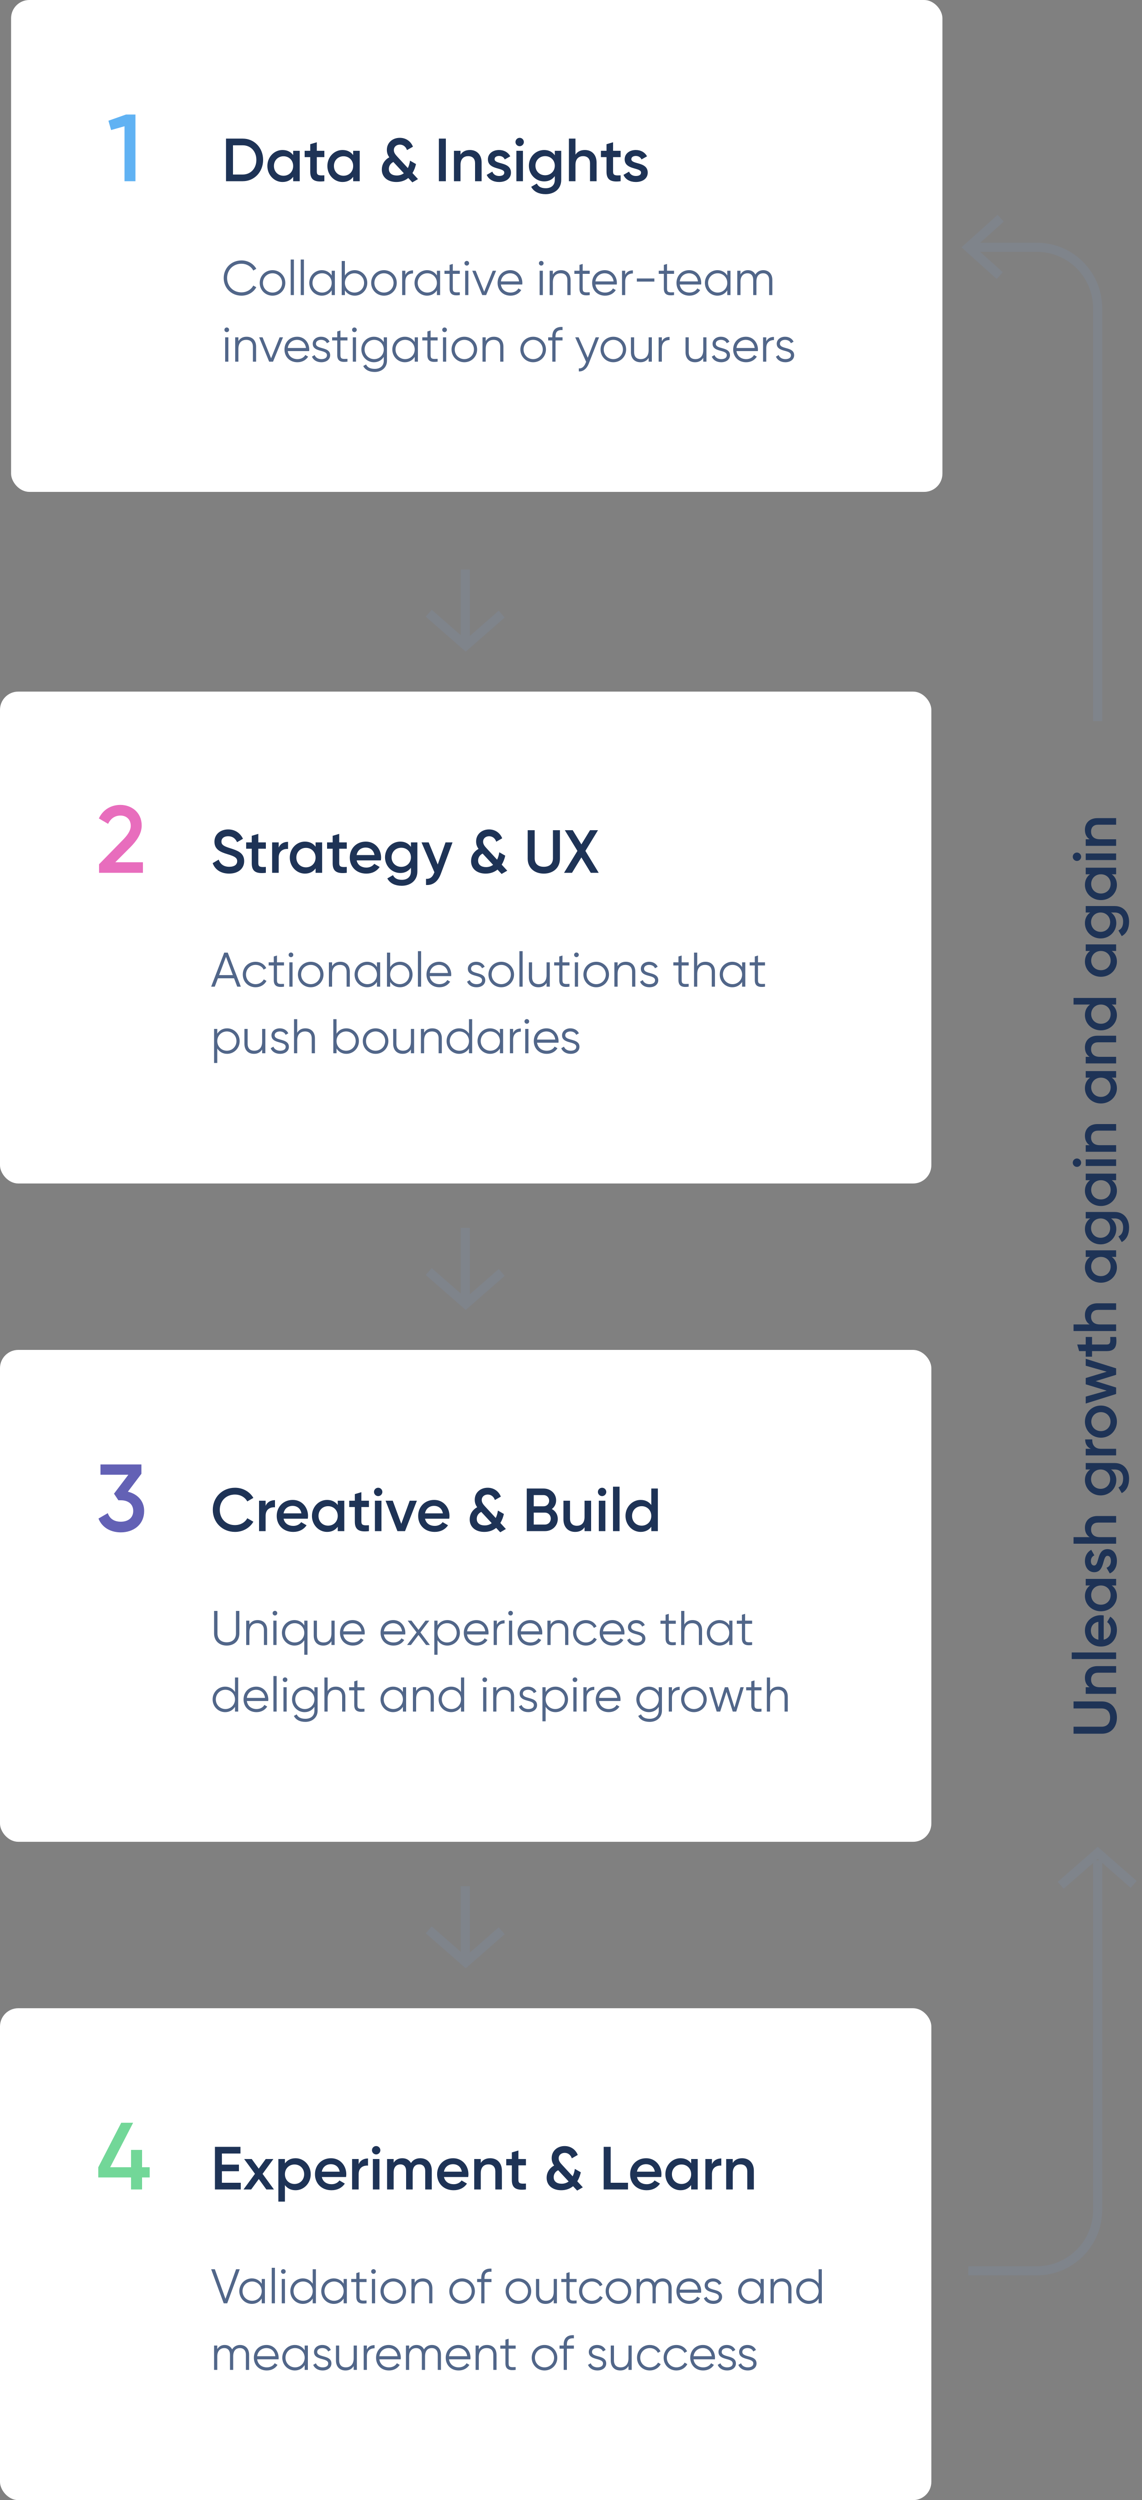 <svg width="309" height="676" viewBox="0 0 309 676" fill="none" xmlns="http://www.w3.org/2000/svg">
<rect x="0" y="0" width="309" height="676" fill="#808080" stroke="none"/>
<rect x="3" width="252" height="133" rx="4.938" fill="white"/>
<path d="M65.679 37.478H61.152V49H65.679C68.856 49 71.193 46.449 71.193 43.239C71.193 40.013 68.856 37.478 65.679 37.478ZM65.679 47.189H63.045V39.288H65.679C67.868 39.288 69.366 40.951 69.366 43.239C69.366 45.51 67.868 47.189 65.679 47.189ZM79.322 40.77V41.939C78.696 41.083 77.725 40.556 76.441 40.556C74.203 40.556 72.343 42.432 72.343 44.885C72.343 47.321 74.203 49.214 76.441 49.214C77.725 49.214 78.696 48.687 79.322 47.815V49H81.099V40.77H79.322ZM76.721 47.519C75.24 47.519 74.12 46.416 74.12 44.885C74.12 43.354 75.24 42.251 76.721 42.251C78.202 42.251 79.322 43.354 79.322 44.885C79.322 46.416 78.202 47.519 76.721 47.519ZM87.764 42.482V40.77H85.723V38.465L83.945 38.992V40.77H82.431V42.482H83.945V46.432C83.945 48.572 85.031 49.329 87.764 49V47.403C86.414 47.469 85.723 47.486 85.723 46.432V42.482H87.764ZM95.557 40.77V41.939C94.931 41.083 93.96 40.556 92.676 40.556C90.438 40.556 88.578 42.432 88.578 44.885C88.578 47.321 90.438 49.214 92.676 49.214C93.96 49.214 94.931 48.687 95.557 47.815V49H97.335V40.77H95.557ZM92.956 47.519C91.475 47.519 90.355 46.416 90.355 44.885C90.355 43.354 91.475 42.251 92.956 42.251C94.438 42.251 95.557 43.354 95.557 44.885C95.557 46.416 94.438 47.519 92.956 47.519ZM113.101 48.424L111.604 46.794C112.064 46.054 112.377 45.198 112.558 44.358L110.945 43.437C110.83 44.21 110.632 44.885 110.353 45.445L107.554 42.416C107.011 41.823 106.567 41.313 106.567 40.572C106.567 39.684 107.291 39.107 108.196 39.107C109.102 39.107 109.809 39.667 110.122 40.589L111.735 39.667C111.11 38.103 109.727 37.264 108.18 37.264C106.238 37.264 104.674 38.548 104.674 40.523C104.674 41.362 104.937 41.988 105.332 42.531C103.999 43.255 103.308 44.49 103.308 45.84C103.308 47.947 104.954 49.214 107.258 49.214C108.591 49.214 109.645 48.786 110.468 48.128L111.571 49.313L113.101 48.424ZM107.357 47.453C105.974 47.453 105.217 46.745 105.217 45.691C105.217 45 105.546 44.243 106.435 43.799L109.266 46.844C108.739 47.239 108.114 47.453 107.357 47.453ZM118.747 37.478V49H120.64V37.478H118.747ZM127.156 40.556C126.037 40.556 125.148 40.967 124.605 41.823V40.77H122.827V49H124.605V44.589C124.605 42.91 125.526 42.218 126.695 42.218C127.814 42.218 128.539 42.877 128.539 44.128V49H130.316V43.947C130.316 41.807 129 40.556 127.156 40.556ZM133.827 43.041C133.827 42.449 134.387 42.169 135.029 42.169C135.704 42.169 136.28 42.465 136.576 43.107L138.074 42.268C137.498 41.181 136.378 40.556 135.029 40.556C133.35 40.556 132.016 41.527 132.016 43.074C132.016 46.021 136.444 45.198 136.444 46.663C136.444 47.321 135.835 47.584 135.045 47.584C134.14 47.584 133.481 47.14 133.218 46.399L131.687 47.288C132.214 48.473 133.399 49.214 135.045 49.214C136.823 49.214 138.255 48.325 138.255 46.679C138.255 43.634 133.827 44.539 133.827 43.041ZM140.61 39.535C141.235 39.535 141.746 39.009 141.746 38.4C141.746 37.774 141.235 37.264 140.61 37.264C139.984 37.264 139.474 37.774 139.474 38.4C139.474 39.009 139.984 39.535 140.61 39.535ZM139.721 49H141.499V40.77H139.721V49ZM150.114 40.77V41.988C149.489 41.099 148.517 40.556 147.25 40.556C144.929 40.556 143.102 42.449 143.102 44.803C143.102 47.157 144.929 49.049 147.25 49.049C148.517 49.049 149.489 48.506 150.114 47.617V48.621C150.114 50.053 149.192 50.893 147.661 50.893C146.229 50.893 145.62 50.333 145.258 49.626L143.728 50.514C144.419 51.831 145.818 52.506 147.629 52.506C149.785 52.506 151.859 51.272 151.859 48.621V40.77H150.114ZM147.497 47.387C145.999 47.387 144.88 46.284 144.88 44.803C144.88 43.321 145.999 42.218 147.497 42.218C148.995 42.218 150.114 43.321 150.114 44.803C150.114 46.284 148.995 47.387 147.497 47.387ZM158.26 40.556C157.141 40.556 156.252 40.967 155.709 41.823V37.478H153.931V49H155.709V44.589C155.709 42.91 156.63 42.218 157.799 42.218C158.918 42.218 159.643 42.877 159.643 44.128V49H161.42V43.947C161.42 41.807 160.103 40.556 158.26 40.556ZM167.927 42.482V40.77H165.886V38.465L164.108 38.992V40.77H162.594V42.482H164.108V46.432C164.108 48.572 165.194 49.329 167.927 49V47.403C166.577 47.469 165.886 47.486 165.886 46.432V42.482H167.927ZM170.83 43.041C170.83 42.449 171.39 42.169 172.032 42.169C172.707 42.169 173.283 42.465 173.579 43.107L175.077 42.268C174.501 41.181 173.382 40.556 172.032 40.556C170.353 40.556 169.02 41.527 169.02 43.074C169.02 46.021 173.448 45.198 173.448 46.663C173.448 47.321 172.838 47.584 172.048 47.584C171.143 47.584 170.485 47.14 170.221 46.399L168.691 47.288C169.217 48.473 170.402 49.214 172.048 49.214C173.826 49.214 175.258 48.325 175.258 46.679C175.258 43.634 170.83 44.539 170.83 43.041Z" fill="#1E3356"/>
<path d="M34.075 30.968L29.335 32.642L30.056 35.167L33.688 34.136V49H36.651V30.968H34.075Z" fill="#60B2F3"/>
<path d="M65.359 79.947C67.085 79.947 68.599 79.038 69.349 77.669L68.533 77.208C67.967 78.314 66.742 79.052 65.359 79.052C63.029 79.052 61.449 77.327 61.449 75.18C61.449 73.034 63.029 71.309 65.359 71.309C66.742 71.309 67.967 72.046 68.533 73.152L69.349 72.678C68.586 71.309 67.071 70.413 65.359 70.413C62.528 70.413 60.527 72.547 60.527 75.18C60.527 77.814 62.528 79.947 65.359 79.947ZM73.737 79.947C75.66 79.947 77.201 78.446 77.201 76.497C77.201 74.548 75.66 73.047 73.737 73.047C71.815 73.047 70.274 74.548 70.274 76.497C70.274 78.446 71.815 79.947 73.737 79.947ZM73.737 79.104C72.276 79.104 71.143 77.959 71.143 76.497C71.143 75.035 72.276 73.89 73.737 73.89C75.199 73.89 76.332 75.035 76.332 76.497C76.332 77.959 75.199 79.104 73.737 79.104ZM78.655 79.789H79.524V70.176H78.655V79.789ZM81.368 79.789H82.237V70.176H81.368V79.789ZM89.744 73.205V74.496C89.191 73.613 88.256 73.047 87.084 73.047C85.227 73.047 83.687 74.548 83.687 76.497C83.687 78.446 85.227 79.947 87.084 79.947C88.256 79.947 89.191 79.381 89.744 78.499V79.789H90.613V73.205H89.744ZM87.15 79.104C85.688 79.104 84.556 77.959 84.556 76.497C84.556 75.035 85.688 73.89 87.15 73.89C88.612 73.89 89.744 75.035 89.744 76.497C89.744 77.959 88.612 79.104 87.15 79.104ZM95.982 73.047C94.81 73.047 93.876 73.613 93.322 74.496V70.571H92.453V79.789H93.322V78.499C93.876 79.381 94.81 79.947 95.982 79.947C97.839 79.947 99.38 78.446 99.38 76.497C99.38 74.548 97.839 73.047 95.982 73.047ZM95.916 79.104C94.455 79.104 93.322 77.959 93.322 76.497C93.322 75.035 94.455 73.89 95.916 73.89C97.378 73.89 98.511 75.035 98.511 76.497C98.511 77.959 97.378 79.104 95.916 79.104ZM103.893 79.947C105.816 79.947 107.356 78.446 107.356 76.497C107.356 74.548 105.816 73.047 103.893 73.047C101.97 73.047 100.43 74.548 100.43 76.497C100.43 78.446 101.97 79.947 103.893 79.947ZM103.893 79.104C102.431 79.104 101.299 77.959 101.299 76.497C101.299 75.035 102.431 73.89 103.893 73.89C105.355 73.89 106.487 75.035 106.487 76.497C106.487 77.959 105.355 79.104 103.893 79.104ZM109.68 74.298V73.205H108.811V79.789H109.68V76.128C109.68 74.496 110.707 73.942 111.76 73.942V73.1C110.918 73.1 110.141 73.376 109.68 74.298ZM118.215 73.205V74.496C117.662 73.613 116.727 73.047 115.555 73.047C113.698 73.047 112.158 74.548 112.158 76.497C112.158 78.446 113.698 79.947 115.555 79.947C116.727 79.947 117.662 79.381 118.215 78.499V79.789H119.084V73.205H118.215ZM115.621 79.104C114.159 79.104 113.027 77.959 113.027 76.497C113.027 75.035 114.159 73.89 115.621 73.89C117.083 73.89 118.215 75.035 118.215 76.497C118.215 77.959 117.083 79.104 115.621 79.104ZM124.414 74.048V73.205H122.518V71.362L121.649 71.625V73.205H120.266V74.048H121.649V78.038C121.649 79.618 122.636 80.052 124.414 79.789V79.025C123.137 79.078 122.518 79.17 122.518 78.038V74.048H124.414ZM126.297 71.809C126.652 71.809 126.929 71.519 126.929 71.177C126.929 70.835 126.652 70.545 126.297 70.545C125.941 70.545 125.665 70.835 125.665 71.177C125.665 71.519 125.941 71.809 126.297 71.809ZM125.862 79.789H126.731V73.205H125.862V79.789ZM133.316 73.205L131.012 78.88L128.707 73.205H127.786L130.485 79.789H131.539L134.238 73.205H133.316ZM138.073 73.047C136.032 73.047 134.636 74.561 134.636 76.497C134.636 78.485 136.058 79.947 138.139 79.947C139.469 79.947 140.483 79.328 141.036 78.433L140.272 77.985C139.917 78.617 139.192 79.104 138.152 79.104C136.756 79.104 135.716 78.275 135.532 76.932H141.312C141.326 76.8 141.339 76.655 141.339 76.523C141.339 74.719 140.088 73.047 138.073 73.047ZM138.073 73.89C139.205 73.89 140.259 74.64 140.443 76.089H135.532C135.703 74.798 136.69 73.89 138.073 73.89ZM146.448 71.809C146.803 71.809 147.08 71.519 147.08 71.177C147.08 70.835 146.803 70.545 146.448 70.545C146.092 70.545 145.816 70.835 145.816 71.177C145.816 71.519 146.092 71.809 146.448 71.809ZM146.013 79.789H146.882V73.205H146.013V79.789ZM151.808 73.047C150.873 73.047 150.109 73.403 149.596 74.232V73.205H148.727V79.789H149.596V76.339C149.596 74.575 150.57 73.89 151.729 73.89C152.874 73.89 153.52 74.575 153.52 75.746V79.789H154.389V75.746C154.389 74.1 153.414 73.047 151.808 73.047ZM159.559 74.048V73.205H157.663V71.362L156.794 71.625V73.205H155.411V74.048H156.794V78.038C156.794 79.618 157.781 80.052 159.559 79.789V79.025C158.282 79.078 157.663 79.17 157.663 78.038V74.048H159.559ZM163.651 73.047C161.609 73.047 160.214 74.561 160.214 76.497C160.214 78.485 161.636 79.947 163.716 79.947C165.046 79.947 166.06 79.328 166.613 78.433L165.85 77.985C165.494 78.617 164.77 79.104 163.73 79.104C162.334 79.104 161.293 78.275 161.109 76.932H166.89C166.903 76.8 166.916 76.655 166.916 76.523C166.916 74.719 165.665 73.047 163.651 73.047ZM163.651 73.89C164.783 73.89 165.836 74.64 166.021 76.089H161.109C161.28 74.798 162.268 73.89 163.651 73.89ZM169.168 74.298V73.205H168.299V79.789H169.168V76.128C169.168 74.496 170.195 73.942 171.248 73.942V73.1C170.406 73.1 169.629 73.376 169.168 74.298ZM172.314 76.141H177.054V75.299H172.314V76.141ZM182.385 74.048V73.205H180.488V71.362L179.619 71.625V73.205H178.237V74.048H179.619V78.038C179.619 79.618 180.607 80.052 182.385 79.789V79.025C181.107 79.078 180.488 79.17 180.488 78.038V74.048H182.385ZM186.476 73.047C184.435 73.047 183.039 74.561 183.039 76.497C183.039 78.485 184.461 79.947 186.542 79.947C187.872 79.947 188.886 79.328 189.439 78.433L188.675 77.985C188.32 78.617 187.595 79.104 186.555 79.104C185.159 79.104 184.119 78.275 183.935 76.932H189.716C189.729 76.8 189.742 76.655 189.742 76.523C189.742 74.719 188.491 73.047 186.476 73.047ZM186.476 73.89C187.609 73.89 188.662 74.64 188.846 76.089H183.935C184.106 74.798 185.094 73.89 186.476 73.89ZM196.787 73.205V74.496C196.234 73.613 195.299 73.047 194.127 73.047C192.27 73.047 190.729 74.548 190.729 76.497C190.729 78.446 192.27 79.947 194.127 79.947C195.299 79.947 196.234 79.381 196.787 78.499V79.789H197.656V73.205H196.787ZM194.193 79.104C192.731 79.104 191.598 77.959 191.598 76.497C191.598 75.035 192.731 73.89 194.193 73.89C195.654 73.89 196.787 75.035 196.787 76.497C196.787 77.959 195.654 79.104 194.193 79.104ZM206.515 73.047C205.672 73.047 204.868 73.429 204.381 74.245C204.013 73.481 203.301 73.047 202.38 73.047C201.59 73.047 200.879 73.363 200.365 74.166V73.205H199.496V79.789H200.365V76.141C200.365 74.509 201.313 73.89 202.261 73.89C203.196 73.89 203.802 74.509 203.802 75.681V79.789H204.671V76.141C204.671 74.509 205.487 73.89 206.501 73.89C207.436 73.89 208.108 74.509 208.108 75.681V79.789H208.977V75.681C208.977 74.035 207.963 73.047 206.515 73.047ZM61.356 89.809C61.712 89.809 61.988 89.519 61.988 89.177C61.988 88.835 61.712 88.545 61.356 88.545C61.001 88.545 60.724 88.835 60.724 89.177C60.724 89.519 61.001 89.809 61.356 89.809ZM60.922 97.789H61.791V91.205H60.922V97.789ZM66.716 91.047C65.781 91.047 65.018 91.403 64.504 92.232V91.205H63.635V97.789H64.504V94.339C64.504 92.575 65.479 91.89 66.638 91.89C67.783 91.89 68.428 92.575 68.428 93.746V97.789H69.297V93.746C69.297 92.1 68.323 91.047 66.716 91.047ZM75.654 91.205L73.35 96.88L71.045 91.205H70.124L72.823 97.789H73.876L76.576 91.205H75.654ZM80.411 91.047C78.37 91.047 76.974 92.561 76.974 94.497C76.974 96.485 78.396 97.947 80.477 97.947C81.807 97.947 82.821 97.328 83.374 96.433L82.61 95.985C82.254 96.617 81.53 97.104 80.49 97.104C79.094 97.104 78.054 96.275 77.87 94.932H83.65C83.663 94.8 83.677 94.655 83.677 94.523C83.677 92.719 82.426 91.047 80.411 91.047ZM80.411 91.89C81.543 91.89 82.597 92.64 82.781 94.089H77.87C78.041 92.798 79.028 91.89 80.411 91.89ZM85.487 92.93C85.487 92.219 86.184 91.89 86.869 91.89C87.501 91.89 88.173 92.14 88.45 92.811L89.174 92.39C88.792 91.574 87.949 91.047 86.869 91.047C85.552 91.047 84.618 91.877 84.618 92.93C84.618 95.353 88.463 94.418 88.463 96.051C88.463 96.828 87.725 97.104 86.948 97.104C86.066 97.104 85.381 96.67 85.144 95.998L84.407 96.433C84.736 97.275 85.632 97.947 86.948 97.947C88.357 97.947 89.332 97.17 89.332 96.051C89.332 93.628 85.487 94.563 85.487 92.93ZM94.014 92.048V91.205H92.118V89.362L91.249 89.625V91.205H89.866V92.048H91.249V96.038C91.249 97.618 92.236 98.052 94.014 97.789V97.025C92.737 97.078 92.118 97.17 92.118 96.038V92.048H94.014ZM95.897 89.809C96.252 89.809 96.529 89.519 96.529 89.177C96.529 88.835 96.252 88.545 95.897 88.545C95.541 88.545 95.265 88.835 95.265 89.177C95.265 89.519 95.541 89.809 95.897 89.809ZM95.462 97.789H96.332V91.205H95.462V97.789ZM103.838 91.205V92.496C103.285 91.613 102.35 91.047 101.178 91.047C99.321 91.047 97.781 92.548 97.781 94.497C97.781 96.446 99.321 97.947 101.178 97.947C102.35 97.947 103.285 97.381 103.838 96.499V97.526C103.838 98.869 102.929 99.738 101.402 99.738C99.98 99.738 99.374 99.211 99.045 98.54L98.281 98.974C98.795 100.001 99.888 100.581 101.402 100.581C103.101 100.581 104.707 99.527 104.707 97.526V91.205H103.838ZM101.244 97.104C99.782 97.104 98.65 95.959 98.65 94.497C98.65 93.035 99.782 91.89 101.244 91.89C102.706 91.89 103.838 93.035 103.838 94.497C103.838 95.959 102.706 97.104 101.244 97.104ZM112.21 91.205V92.496C111.657 91.613 110.722 91.047 109.55 91.047C107.693 91.047 106.152 92.548 106.152 94.497C106.152 96.446 107.693 97.947 109.55 97.947C110.722 97.947 111.657 97.381 112.21 96.499V97.789H113.079V91.205H112.21ZM109.616 97.104C108.154 97.104 107.021 95.959 107.021 94.497C107.021 93.035 108.154 91.89 109.616 91.89C111.077 91.89 112.21 93.035 112.21 94.497C112.21 95.959 111.077 97.104 109.616 97.104ZM118.408 92.048V91.205H116.512V89.362L115.643 89.625V91.205H114.26V92.048H115.643V96.038C115.643 97.618 116.631 98.052 118.408 97.789V97.025C117.131 97.078 116.512 97.17 116.512 96.038V92.048H118.408ZM120.291 89.809C120.647 89.809 120.924 89.519 120.924 89.177C120.924 88.835 120.647 88.545 120.291 88.545C119.936 88.545 119.659 88.835 119.659 89.177C119.659 89.519 119.936 89.809 120.291 89.809ZM119.857 97.789H120.726V91.205H119.857V97.789ZM125.638 97.947C127.561 97.947 129.102 96.446 129.102 94.497C129.102 92.548 127.561 91.047 125.638 91.047C123.716 91.047 122.175 92.548 122.175 94.497C122.175 96.446 123.716 97.947 125.638 97.947ZM125.638 97.104C124.177 97.104 123.044 95.959 123.044 94.497C123.044 93.035 124.177 91.89 125.638 91.89C127.1 91.89 128.233 93.035 128.233 94.497C128.233 95.959 127.1 97.104 125.638 97.104ZM133.637 91.047C132.702 91.047 131.939 91.403 131.425 92.232V91.205H130.556V97.789H131.425V94.339C131.425 92.575 132.4 91.89 133.558 91.89C134.704 91.89 135.349 92.575 135.349 93.746V97.789H136.218V93.746C136.218 92.1 135.244 91.047 133.637 91.047ZM144.259 97.947C146.182 97.947 147.722 96.446 147.722 94.497C147.722 92.548 146.182 91.047 144.259 91.047C142.336 91.047 140.796 92.548 140.796 94.497C140.796 96.446 142.336 97.947 144.259 97.947ZM144.259 97.104C142.797 97.104 141.665 95.959 141.665 94.497C141.665 93.035 142.797 91.89 144.259 91.89C145.721 91.89 146.853 93.035 146.853 94.497C146.853 95.959 145.721 97.104 144.259 97.104ZM152.211 89.256V88.413C150.434 88.282 149.446 89.23 149.446 90.942V91.205H148.327V92.048H149.446V97.789H150.315V92.048H152.211V91.205H150.315V90.942C150.315 89.677 150.934 89.151 152.211 89.256ZM161.17 91.205L159.037 96.722L156.561 91.205H155.639L158.589 97.829L158.418 98.237C158.062 99.093 157.47 99.698 156.614 99.606V100.423C157.799 100.515 158.773 99.659 159.274 98.395L162.092 91.205H161.17ZM165.953 97.947C167.876 97.947 169.416 96.446 169.416 94.497C169.416 92.548 167.876 91.047 165.953 91.047C164.03 91.047 162.49 92.548 162.49 94.497C162.49 96.446 164.03 97.947 165.953 97.947ZM165.953 97.104C164.491 97.104 163.359 95.959 163.359 94.497C163.359 93.035 164.491 91.89 165.953 91.89C167.415 91.89 168.547 93.035 168.547 94.497C168.547 95.959 167.415 97.104 165.953 97.104ZM175.506 91.205V94.655C175.506 96.42 174.531 97.104 173.373 97.104C172.227 97.104 171.582 96.42 171.582 95.248V91.205H170.713V95.248C170.713 96.894 171.687 97.947 173.294 97.947C174.228 97.947 174.992 97.591 175.506 96.762V97.789H176.375V91.205H175.506ZM179.082 92.298V91.205H178.213V97.789H179.082V94.128C179.082 92.496 180.11 91.942 181.163 91.942V91.1C180.32 91.1 179.543 91.376 179.082 92.298ZM190.281 91.205V94.655C190.281 96.42 189.307 97.104 188.148 97.104C187.003 97.104 186.357 96.42 186.357 95.248V91.205H185.488V95.248C185.488 96.894 186.463 97.947 188.069 97.947C189.004 97.947 189.768 97.591 190.281 96.762V97.789H191.15V91.205H190.281ZM193.674 92.93C193.674 92.219 194.372 91.89 195.056 91.89C195.688 91.89 196.36 92.14 196.637 92.811L197.361 92.39C196.979 91.574 196.136 91.047 195.056 91.047C193.74 91.047 192.805 91.877 192.805 92.93C192.805 95.353 196.65 94.418 196.65 96.051C196.65 96.828 195.912 97.104 195.135 97.104C194.253 97.104 193.568 96.67 193.331 95.998L192.594 96.433C192.923 97.275 193.819 97.947 195.135 97.947C196.544 97.947 197.519 97.17 197.519 96.051C197.519 93.628 193.674 94.563 193.674 92.93ZM201.818 91.047C199.777 91.047 198.381 92.561 198.381 94.497C198.381 96.485 199.803 97.947 201.883 97.947C203.213 97.947 204.227 97.328 204.78 96.433L204.017 95.985C203.661 96.617 202.937 97.104 201.897 97.104C200.501 97.104 199.46 96.275 199.276 94.932H205.057C205.07 94.8 205.083 94.655 205.083 94.523C205.083 92.719 203.832 91.047 201.818 91.047ZM201.818 91.89C202.95 91.89 204.003 92.64 204.188 94.089H199.276C199.447 92.798 200.435 91.89 201.818 91.89ZM207.335 92.298V91.205H206.466V97.789H207.335V94.128C207.335 92.496 208.362 91.942 209.415 91.942V91.1C208.573 91.1 207.796 91.376 207.335 92.298ZM211.034 92.93C211.034 92.219 211.732 91.89 212.417 91.89C213.049 91.89 213.72 92.14 213.997 92.811L214.721 92.39C214.339 91.574 213.496 91.047 212.417 91.047C211.1 91.047 210.165 91.877 210.165 92.93C210.165 95.353 214.01 94.418 214.01 96.051C214.01 96.828 213.273 97.104 212.496 97.104C211.613 97.104 210.929 96.67 210.692 95.998L209.954 96.433C210.283 97.275 211.179 97.947 212.496 97.947C213.905 97.947 214.879 97.17 214.879 96.051C214.879 93.628 211.034 94.563 211.034 92.93Z" fill="#516689"/>
<path d="M302.214 464.412C302.214 461.894 300.667 460.051 298.181 460.051L290.478 460.051L290.478 461.943L298.066 461.943C299.416 461.943 300.37 462.717 300.37 464.412C300.37 466.108 299.416 466.882 298.066 466.882L290.478 466.882L290.478 468.774L298.181 468.774C300.667 468.774 302.214 466.947 302.214 464.412ZM293.556 453.659C293.556 454.779 293.967 455.668 294.823 456.211L293.77 456.211L293.77 457.989L302 457.989L302 456.211L297.589 456.211C295.91 456.211 295.218 455.289 295.218 454.12C295.218 453.001 295.877 452.277 297.128 452.277L302 452.277L302 450.499L296.947 450.499C294.807 450.499 293.556 451.816 293.556 453.659ZM302 448.585L302 446.807L289.984 446.807L289.984 448.585L302 448.585ZM298.642 443.344L298.642 436.793C298.412 436.76 298.148 436.727 297.901 436.727C295.531 436.727 293.556 438.406 293.556 440.859C293.556 443.443 295.449 445.204 297.885 445.204C300.354 445.204 302.214 443.443 302.214 440.727C302.214 439.114 301.539 437.879 300.42 437.122L299.564 438.587C300.14 438.982 300.584 439.723 300.584 440.71C300.584 442.027 299.926 443.064 298.642 443.344ZM297.194 443.361C295.959 443.114 295.169 442.208 295.169 440.875C295.169 439.805 295.778 438.768 297.194 438.521L297.194 443.361ZM293.77 428.693L294.939 428.693C294.083 429.318 293.556 430.29 293.556 431.573C293.556 433.812 295.432 435.672 297.885 435.672C300.321 435.672 302.214 433.812 302.214 431.573C302.214 430.29 301.687 429.318 300.815 428.693L302 428.693L302 426.915L293.77 426.915L293.77 428.693ZM300.519 431.294C300.519 432.775 299.416 433.894 297.885 433.894C296.354 433.894 295.251 432.775 295.251 431.294C295.251 429.812 296.354 428.693 297.885 428.693C299.416 428.693 300.519 429.812 300.519 431.294ZM296.041 423.295C295.449 423.295 295.169 422.735 295.169 422.093C295.169 421.418 295.465 420.842 296.107 420.546L295.268 419.048C294.181 419.624 293.556 420.743 293.556 422.093C293.556 423.772 294.527 425.105 296.074 425.105C299.021 425.105 298.198 420.678 299.663 420.678C300.321 420.678 300.584 421.287 300.584 422.077C300.584 422.982 300.14 423.64 299.399 423.904L300.288 425.435C301.473 424.908 302.214 423.723 302.214 422.077C302.214 420.299 301.325 418.867 299.679 418.867C296.634 418.867 297.539 423.295 296.041 423.295ZM293.556 413.072C293.556 414.191 293.967 415.08 294.823 415.623L290.478 415.623L290.478 417.401L302 417.401L302 415.623L297.589 415.623C295.91 415.623 295.218 414.701 295.218 413.533C295.218 412.413 295.877 411.689 297.128 411.689L302 411.689L302 409.911L296.947 409.911C294.807 409.911 293.556 411.228 293.556 413.072ZM293.77 397.331L294.988 397.331C294.099 397.956 293.556 398.928 293.556 400.195C293.556 402.516 295.449 404.343 297.803 404.343C300.156 404.343 302.049 402.516 302.049 400.195C302.049 398.928 301.506 397.956 300.617 397.331L301.621 397.331C303.053 397.331 303.893 398.253 303.893 399.784C303.893 401.216 303.333 401.825 302.625 402.187L303.514 403.718C304.831 403.026 305.506 401.627 305.506 399.816C305.506 397.66 304.272 395.586 301.621 395.586L293.77 395.586L293.77 397.331ZM300.387 399.948C300.387 401.446 299.284 402.565 297.803 402.565C296.321 402.565 295.218 401.446 295.218 399.948C295.218 398.45 296.321 397.331 297.803 397.331C299.284 397.331 300.387 398.45 300.387 399.948ZM295.153 391.736L293.77 391.736L293.77 393.514L302 393.514L302 391.736L297.852 391.736C296.008 391.736 295.465 390.37 295.548 389.202L293.622 389.202C293.622 390.239 294.033 391.243 295.153 391.736ZM302.214 384.389C302.214 381.97 300.321 380.044 297.885 380.044C295.432 380.044 293.556 381.97 293.556 384.389C293.556 386.792 295.432 388.735 297.885 388.735C300.321 388.735 302.214 386.792 302.214 384.389ZM300.486 384.389C300.486 385.838 299.383 386.957 297.885 386.957C296.387 386.957 295.284 385.838 295.284 384.389C295.284 382.941 296.387 381.822 297.885 381.822C299.383 381.822 300.486 382.941 300.486 384.389ZM293.77 369.277L299.449 370.89L293.77 372.602L293.77 374.297L299.449 376.025L293.77 377.622L293.77 379.499L302 376.914L302 375.17L296.453 373.441L302 371.729L302 369.985L293.77 367.4L293.77 369.277ZM295.482 361.499L293.77 361.499L293.77 363.54L291.465 363.54L291.992 365.318L293.77 365.318L293.77 366.832L295.482 366.832L295.482 365.318L299.432 365.318C301.572 365.318 302.329 364.231 302 361.499L300.403 361.499C300.469 362.849 300.486 363.54 299.432 363.54L295.482 363.54L295.482 361.499ZM293.556 355.557C293.556 356.677 293.967 357.566 294.823 358.109L290.478 358.109L290.478 359.887L302 359.887L302 358.109L297.589 358.109C295.91 358.109 295.218 357.187 295.218 356.018C295.218 354.899 295.877 354.175 297.128 354.175L302 354.175L302 352.397L296.947 352.397C294.807 352.397 293.556 353.714 293.556 355.557ZM293.77 339.85L294.939 339.85C294.083 340.475 293.556 341.446 293.556 342.73C293.556 344.969 295.432 346.829 297.885 346.829C300.321 346.829 302.214 344.969 302.214 342.73C302.214 341.446 301.687 340.475 300.815 339.85L302 339.85L302 338.072L293.77 338.072L293.77 339.85ZM300.519 342.45C300.519 343.932 299.416 345.051 297.885 345.051C296.354 345.051 295.251 343.932 295.251 342.45C295.251 340.969 296.354 339.85 297.885 339.85C299.416 339.85 300.519 340.969 300.519 342.45ZM293.77 329.449L294.988 329.449C294.099 330.074 293.556 331.045 293.556 332.313C293.556 334.634 295.449 336.461 297.803 336.461C300.156 336.461 302.049 334.634 302.049 332.313C302.049 331.045 301.506 330.074 300.617 329.449L301.621 329.449C303.053 329.449 303.893 330.371 303.893 331.901C303.893 333.333 303.333 333.942 302.625 334.305L303.514 335.835C304.831 335.144 305.506 333.745 305.506 331.934C305.506 329.778 304.271 327.704 301.621 327.704L293.77 327.704L293.77 329.449ZM300.387 332.066C300.387 333.564 299.284 334.683 297.803 334.683C296.321 334.683 295.218 333.564 295.218 332.066C295.218 330.568 296.321 329.449 297.803 329.449C299.284 329.449 300.387 330.568 300.387 332.066ZM293.77 319.114L294.939 319.114C294.083 319.739 293.556 320.71 293.556 321.994C293.556 324.233 295.432 326.093 297.885 326.093C300.321 326.093 302.214 324.233 302.214 321.994C302.214 320.71 301.687 319.739 300.815 319.114L302 319.114L302 317.336L293.77 317.336L293.77 319.114ZM300.519 321.714C300.519 323.196 299.416 324.315 297.885 324.315C296.354 324.315 295.251 323.196 295.251 321.714C295.251 320.233 296.354 319.114 297.885 319.114C299.416 319.114 300.519 320.233 300.519 321.714ZM292.535 314.375C292.535 313.75 292.009 313.239 291.4 313.239C290.774 313.239 290.264 313.75 290.264 314.375C290.264 315.001 290.774 315.511 291.4 315.511C292.009 315.511 292.535 315.001 292.535 314.375ZM302 315.264L302 313.486L293.77 313.486L293.77 315.264L302 315.264ZM293.556 307.093C293.556 308.212 293.967 309.101 294.823 309.645L293.77 309.645L293.77 311.422L302 311.422L302 309.645L297.589 309.645C295.91 309.645 295.218 308.723 295.218 307.554C295.218 306.435 295.877 305.711 297.128 305.711L302 305.711L302 303.933L296.947 303.933C294.807 303.933 293.556 305.25 293.556 307.093ZM293.77 291.385L294.939 291.385C294.083 292.011 293.556 292.982 293.556 294.266C293.556 296.505 295.432 298.365 297.885 298.365C300.321 298.365 302.214 296.505 302.214 294.266C302.214 292.982 301.687 292.011 300.815 291.385L302 291.385L302 289.608L293.77 289.608L293.77 291.385ZM300.519 293.986C300.519 295.468 299.416 296.587 297.885 296.587C296.354 296.587 295.251 295.468 295.251 293.986C295.251 292.505 296.354 291.385 297.885 291.385C299.416 291.385 300.519 292.505 300.519 293.986ZM293.556 283.207C293.556 284.326 293.967 285.215 294.823 285.758L293.77 285.758L293.77 287.536L302 287.536L302 285.758L297.589 285.758C295.91 285.758 295.218 284.836 295.218 283.668C295.218 282.548 295.877 281.824 297.128 281.824L302 281.824L302 280.046L296.947 280.046C294.807 280.046 293.556 281.363 293.556 283.207ZM290.478 271.614L294.939 271.614C294.083 272.239 293.556 273.211 293.556 274.494C293.556 276.733 295.432 278.593 297.885 278.593C300.321 278.593 302.214 276.733 302.214 274.494C302.214 273.211 301.687 272.239 300.815 271.614L302 271.614L302 269.836L290.478 269.836L290.478 271.614ZM300.519 274.215C300.519 275.696 299.416 276.815 297.885 276.815C296.354 276.815 295.251 275.696 295.251 274.215C295.251 272.733 296.354 271.614 297.885 271.614C299.416 271.614 300.519 272.733 300.519 274.215ZM293.77 257.131L294.939 257.131C294.083 257.756 293.556 258.728 293.556 260.011C293.556 262.25 295.432 264.11 297.885 264.11C300.321 264.11 302.214 262.25 302.214 260.011C302.214 258.728 301.687 257.756 300.815 257.131L302 257.131L302 255.353L293.77 255.353L293.77 257.131ZM300.519 259.732C300.519 261.213 299.416 262.332 297.885 262.332C296.354 262.332 295.251 261.213 295.251 259.732C295.251 258.25 296.354 257.131 297.885 257.131C299.416 257.131 300.519 258.25 300.519 259.732ZM293.77 246.73L294.988 246.73C294.099 247.355 293.556 248.327 293.556 249.594C293.556 251.915 295.449 253.742 297.803 253.742C300.156 253.742 302.049 251.915 302.049 249.594C302.049 248.327 301.506 247.355 300.617 246.73L301.621 246.73C303.053 246.73 303.893 247.652 303.893 249.183C303.893 250.615 303.333 251.224 302.625 251.586L303.514 253.117C304.831 252.425 305.506 251.026 305.506 249.215C305.506 247.059 304.271 244.985 301.621 244.985L293.77 244.985L293.77 246.73ZM300.387 249.347C300.387 250.845 299.284 251.964 297.803 251.964C296.321 251.964 295.218 250.845 295.218 249.347C295.218 247.849 296.321 246.73 297.803 246.73C299.284 246.73 300.387 247.849 300.387 249.347ZM293.77 236.395L294.939 236.395C294.083 237.02 293.556 237.992 293.556 239.275C293.556 241.514 295.432 243.374 297.885 243.374C300.321 243.374 302.214 241.514 302.214 239.275C302.214 237.992 301.687 237.02 300.815 236.395L302 236.395L302 234.617L293.77 234.617L293.77 236.395ZM300.519 238.996C300.519 240.477 299.416 241.596 297.885 241.596C296.354 241.596 295.251 240.477 295.251 238.996C295.251 237.514 296.354 236.395 297.885 236.395C299.416 236.395 300.519 237.514 300.519 238.996ZM292.535 231.656C292.535 231.031 292.009 230.521 291.4 230.521C290.774 230.521 290.264 231.031 290.264 231.656C290.264 232.282 290.774 232.792 291.4 232.792C292.009 232.792 292.535 232.282 292.535 231.656ZM302 232.545L302 230.767L293.77 230.767L293.77 232.545L302 232.545ZM293.556 224.374C293.556 225.494 293.967 226.383 294.823 226.926L293.77 226.926L293.77 228.703L302 228.703L302 226.926L297.589 226.926C295.91 226.926 295.218 226.004 295.218 224.835C295.218 223.716 295.877 222.992 297.128 222.992L302 222.992L302 221.214L296.947 221.214C294.807 221.214 293.556 222.531 293.556 224.374Z" fill="#1E3356"/>
<g opacity="0.3">
<path d="M287 509.764L297.017 500.999L306.749 509.514" stroke="#7D8CA6" stroke-width="2.469"/>
<path d="M297 503L297 597.54C297 606.631 289.631 614 280.54 614L262 614" stroke="#7D8CA6" stroke-width="2.469"/>
</g>
<g opacity="0.3">
<path d="M270.766 59L262.001 66.874L270.516 74.525" stroke="#7D8CA6" stroke-width="2.469"/>
<path d="M297 195L297 83.321C297 74.231 289.631 66.861 280.54 66.861L262 66.861" stroke="#7D8CA6" stroke-width="2.469"/>
</g>
<g opacity="0.3">
<path d="M125.891 173.748L125.891 153.999" stroke="#7D8CA6" stroke-width="2.469"/>
<path d="M116 165.801L126.017 174.565L135.749 166.05" stroke="#7D8CA6" stroke-width="2.469"/>
</g>
<g opacity="0.3">
<path d="M125.891 351.748L125.891 331.999" stroke="#7D8CA6" stroke-width="2.469"/>
<path d="M116 343.801L126.017 352.565L135.749 344.05" stroke="#7D8CA6" stroke-width="2.469"/>
</g>
<g opacity="0.3">
<path d="M125.891 529.748L125.891 509.999" stroke="#7D8CA6" stroke-width="2.469"/>
<path d="M116 521.801L126.017 530.565L135.749 522.05" stroke="#7D8CA6" stroke-width="2.469"/>
</g>
<rect y="187" width="252" height="133" rx="4.938" fill="white"/>
<rect y="365" width="252" height="133" rx="4.938" fill="white"/>
<rect y="543" width="252" height="133" rx="4.938" fill="white"/>
<path d="M61.987 236.214C64.391 236.214 66.07 234.93 66.07 232.823C66.07 230.535 64.144 229.943 62.234 229.334C60.555 228.807 59.913 228.428 59.913 227.539C59.913 226.667 60.621 226.107 61.724 226.107C63.008 226.107 63.732 226.799 64.144 227.721L65.74 226.799C65.016 225.268 63.617 224.264 61.724 224.264C59.782 224.264 58.02 225.465 58.02 227.589C58.02 229.762 59.765 230.42 61.559 230.963C63.271 231.49 64.177 231.836 64.177 232.856C64.177 233.696 63.535 234.37 62.037 234.37C60.473 234.37 59.584 233.597 59.173 232.428L57.543 233.383C58.152 235.095 59.716 236.214 61.987 236.214ZM71.936 229.482V227.77H69.895V225.465L68.118 225.992V227.77H66.603V229.482H68.118V233.432C68.118 235.572 69.204 236.329 71.936 236V234.403C70.587 234.469 69.895 234.486 69.895 233.432V229.482H71.936ZM75.407 229.153V227.77H73.629V236H75.407V231.852C75.407 230.008 76.773 229.465 77.942 229.548V227.622C76.905 227.622 75.901 228.033 75.407 229.153ZM85.388 227.77V228.939C84.762 228.083 83.791 227.556 82.507 227.556C80.269 227.556 78.409 229.432 78.409 231.885C78.409 234.321 80.269 236.214 82.507 236.214C83.791 236.214 84.762 235.687 85.388 234.815V236H87.165V227.77H85.388ZM82.787 234.519C81.305 234.519 80.186 233.416 80.186 231.885C80.186 230.354 81.305 229.251 82.787 229.251C84.268 229.251 85.388 230.354 85.388 231.885C85.388 233.416 84.268 234.519 82.787 234.519ZM93.83 229.482V227.77H91.789V225.465L90.011 225.992V227.77H88.497V229.482H90.011V233.432C90.011 235.572 91.097 236.329 93.83 236V234.403C92.48 234.469 91.789 234.486 91.789 233.432V229.482H93.83ZM96.504 232.642H103.055C103.088 232.412 103.121 232.148 103.121 231.901C103.121 229.531 101.442 227.556 98.989 227.556C96.405 227.556 94.644 229.449 94.644 231.885C94.644 234.354 96.405 236.214 99.121 236.214C100.734 236.214 101.968 235.539 102.726 234.42L101.261 233.564C100.866 234.14 100.125 234.584 99.137 234.584C97.82 234.584 96.784 233.926 96.504 232.642ZM96.487 231.194C96.734 229.959 97.639 229.169 98.973 229.169C100.043 229.169 101.08 229.778 101.326 231.194H96.487ZM111.188 227.77V228.988C110.562 228.099 109.591 227.556 108.324 227.556C106.003 227.556 104.176 229.449 104.176 231.803C104.176 234.156 106.003 236.049 108.324 236.049C109.591 236.049 110.562 235.506 111.188 234.617V235.621C111.188 237.053 110.266 237.893 108.735 237.893C107.303 237.893 106.694 237.333 106.332 236.625L104.801 237.514C105.493 238.831 106.892 239.506 108.702 239.506C110.859 239.506 112.933 238.272 112.933 235.621V227.77H111.188ZM108.571 234.387C107.073 234.387 105.953 233.284 105.953 231.803C105.953 230.321 107.073 229.218 108.571 229.218C110.069 229.218 111.188 230.321 111.188 231.803C111.188 233.284 110.069 234.387 108.571 234.387ZM120.552 227.77L118.445 233.745L115.992 227.77H114.05L117.54 235.852L117.457 236.016C117.046 237.103 116.42 237.695 115.268 237.63V239.292C117.161 239.407 118.511 238.354 119.284 236.263L122.445 227.77H120.552ZM137.251 235.424L135.753 233.794C136.214 233.054 136.527 232.198 136.708 231.358L135.095 230.436C134.98 231.21 134.782 231.885 134.502 232.445L131.704 229.416C131.161 228.823 130.716 228.313 130.716 227.572C130.716 226.684 131.441 226.107 132.346 226.107C133.251 226.107 133.959 226.667 134.272 227.589L135.885 226.667C135.259 225.103 133.877 224.264 132.329 224.264C130.387 224.264 128.823 225.548 128.823 227.523C128.823 228.362 129.087 228.988 129.482 229.531C128.149 230.255 127.457 231.49 127.457 232.84C127.457 234.947 129.103 236.214 131.408 236.214C132.741 236.214 133.794 235.786 134.617 235.128L135.72 236.313L137.251 235.424ZM131.506 234.453C130.124 234.453 129.367 233.745 129.367 232.692C129.367 232 129.696 231.243 130.585 230.799L133.416 233.844C132.889 234.239 132.264 234.453 131.506 234.453ZM147.143 236.214C149.662 236.214 151.505 234.667 151.505 232.181V224.478H149.612V232.066C149.612 233.416 148.839 234.37 147.143 234.37C145.448 234.37 144.674 233.416 144.674 232.066V224.478H142.781V232.181C142.781 234.667 144.608 236.214 147.143 236.214ZM161.999 236L158.394 230.074L161.801 224.478H159.645L157.307 228.313L154.97 224.478H152.83L156.238 230.074L152.616 236H154.773L157.307 231.836L159.842 236H161.999Z" fill="#1E3356"/>
<path d="M63.6 414.214C65.724 414.214 67.6 413.128 68.555 411.449L66.909 410.51C66.317 411.646 65.049 412.37 63.6 412.37C61.115 412.37 59.469 410.609 59.469 408.239C59.469 405.869 61.115 404.107 63.6 404.107C65.049 404.107 66.3 404.832 66.909 405.967L68.555 405.013C67.584 403.334 65.707 402.264 63.6 402.264C60.094 402.264 57.576 404.898 57.576 408.239C57.576 411.58 60.094 414.214 63.6 414.214ZM71.871 407.153V405.77H70.093V414H71.871V409.852C71.871 408.008 73.237 407.465 74.405 407.548V405.622C73.368 405.622 72.364 406.033 71.871 407.153ZM76.732 410.642H83.283C83.316 410.412 83.349 410.148 83.349 409.901C83.349 407.531 81.67 405.556 79.218 405.556C76.633 405.556 74.872 407.449 74.872 409.885C74.872 412.354 76.633 414.214 79.349 414.214C80.962 414.214 82.197 413.539 82.954 412.42L81.489 411.564C81.094 412.14 80.353 412.584 79.366 412.584C78.049 412.584 77.012 411.926 76.732 410.642ZM76.716 409.194C76.963 407.959 77.868 407.169 79.201 407.169C80.271 407.169 81.308 407.778 81.555 409.194H76.716ZM91.383 405.77V406.939C90.758 406.083 89.787 405.556 88.503 405.556C86.264 405.556 84.404 407.432 84.404 409.885C84.404 412.321 86.264 414.214 88.503 414.214C89.787 414.214 90.758 413.687 91.383 412.815V414H93.161V405.77H91.383ZM88.783 412.519C87.301 412.519 86.182 411.416 86.182 409.885C86.182 408.354 87.301 407.251 88.783 407.251C90.264 407.251 91.383 408.354 91.383 409.885C91.383 411.416 90.264 412.519 88.783 412.519ZM99.826 407.482V405.77H97.784V403.465L96.007 403.992V405.77H94.492V407.482H96.007V411.432C96.007 413.572 97.093 414.329 99.826 414V412.403C98.476 412.469 97.784 412.486 97.784 411.432V407.482H99.826ZM102.327 404.535C102.952 404.535 103.462 404.009 103.462 403.4C103.462 402.774 102.952 402.264 102.327 402.264C101.701 402.264 101.191 402.774 101.191 403.4C101.191 404.009 101.701 404.535 102.327 404.535ZM101.438 414H103.216V405.77H101.438V414ZM110.86 405.77L108.572 412.025L106.267 405.77H104.325L107.535 414H109.592L112.802 405.77H110.86ZM115.005 410.642H121.556C121.589 410.412 121.622 410.148 121.622 409.901C121.622 407.531 119.943 405.556 117.491 405.556C114.907 405.556 113.145 407.449 113.145 409.885C113.145 412.354 114.907 414.214 117.622 414.214C119.236 414.214 120.47 413.539 121.227 412.42L119.762 411.564C119.367 412.14 118.627 412.584 117.639 412.584C116.322 412.584 115.285 411.926 115.005 410.642ZM114.989 409.194C115.236 407.959 116.141 407.169 117.474 407.169C118.544 407.169 119.581 407.778 119.828 409.194H114.989ZM136.881 413.424L135.383 411.794C135.844 411.054 136.157 410.198 136.338 409.358L134.725 408.436C134.61 409.21 134.412 409.885 134.133 410.445L131.334 407.416C130.791 406.823 130.347 406.313 130.347 405.572C130.347 404.684 131.071 404.107 131.976 404.107C132.882 404.107 133.589 404.667 133.902 405.589L135.515 404.667C134.89 403.103 133.507 402.264 131.96 402.264C130.017 402.264 128.454 403.548 128.454 405.523C128.454 406.362 128.717 406.988 129.112 407.531C127.779 408.255 127.088 409.49 127.088 410.84C127.088 412.947 128.734 414.214 131.038 414.214C132.371 414.214 133.425 413.786 134.248 413.128L135.351 414.313L136.881 413.424ZM131.137 412.453C129.754 412.453 128.997 411.745 128.997 410.692C128.997 410 129.326 409.243 130.215 408.799L133.046 411.844C132.519 412.239 131.894 412.453 131.137 412.453ZM149.308 408.025C150.033 407.498 150.477 406.675 150.477 405.671C150.477 403.828 148.963 402.478 147.103 402.478H142.527V414H147.465C149.374 414 150.921 412.617 150.921 410.708C150.921 409.473 150.279 408.535 149.308 408.025ZM147.103 404.256C147.942 404.256 148.584 404.914 148.584 405.77C148.584 406.626 147.942 407.284 147.103 407.284H144.42V404.256H147.103ZM147.465 412.222H144.42V408.996H147.465C148.354 408.996 149.028 409.704 149.028 410.609C149.028 411.515 148.354 412.222 147.465 412.222ZM158.166 405.77V410.181C158.166 411.86 157.244 412.552 156.075 412.552C154.956 412.552 154.232 411.893 154.232 410.642V405.77H152.454V410.823C152.454 412.963 153.771 414.214 155.614 414.214C156.734 414.214 157.623 413.802 158.166 412.947V414H159.943V405.77H158.166ZM162.911 404.535C163.537 404.535 164.047 404.009 164.047 403.4C164.047 402.774 163.537 402.264 162.911 402.264C162.286 402.264 161.775 402.774 161.775 403.4C161.775 404.009 162.286 404.535 162.911 404.535ZM162.022 414H163.8V405.77H162.022V414ZM165.864 414H167.642V401.984H165.864V414ZM176.224 402.478V406.939C175.599 406.083 174.627 405.556 173.343 405.556C171.105 405.556 169.245 407.432 169.245 409.885C169.245 412.321 171.105 414.214 173.343 414.214C174.627 414.214 175.599 413.687 176.224 412.815V414H178.002V402.478H176.224ZM173.623 412.519C172.142 412.519 171.023 411.416 171.023 409.885C171.023 408.354 172.142 407.251 173.623 407.251C175.105 407.251 176.224 408.354 176.224 409.885C176.224 411.416 175.105 412.519 173.623 412.519Z" fill="#1E3356"/>
<path d="M60.045 590.189V587.078H64.654V585.284H60.045V582.288H65.066V580.478H58.152V592H65.148V590.189H60.045ZM74.123 592L71.045 587.786L73.975 583.77H71.901L70.008 586.371L68.115 583.77H66.058L68.987 587.77L65.893 592H67.967L70.025 589.185L72.066 592H74.123ZM79.975 583.556C78.691 583.556 77.72 584.083 77.095 584.955V583.77H75.317V595.292H77.095V590.831C77.72 591.687 78.691 592.214 79.975 592.214C82.214 592.214 84.074 590.338 84.074 587.885C84.074 585.449 82.214 583.556 79.975 583.556ZM79.695 590.519C78.214 590.519 77.095 589.416 77.095 587.885C77.095 586.354 78.214 585.251 79.695 585.251C81.177 585.251 82.296 586.354 82.296 587.885C82.296 589.416 81.177 590.519 79.695 590.519ZM87.084 588.642H93.635C93.668 588.412 93.701 588.148 93.701 587.901C93.701 585.531 92.022 583.556 89.57 583.556C86.985 583.556 85.224 585.449 85.224 587.885C85.224 590.354 86.985 592.214 89.701 592.214C91.314 592.214 92.549 591.539 93.306 590.42L91.841 589.564C91.446 590.14 90.705 590.584 89.718 590.584C88.401 590.584 87.364 589.926 87.084 588.642ZM87.068 587.194C87.314 585.959 88.22 585.169 89.553 585.169C90.623 585.169 91.66 585.778 91.907 587.194H87.068ZM97.043 585.153V583.77H95.265V592H97.043V587.852C97.043 586.008 98.409 585.465 99.578 585.548V583.622C98.541 583.622 97.537 584.033 97.043 585.153ZM101.78 582.535C102.406 582.535 102.916 582.009 102.916 581.4C102.916 580.774 102.406 580.264 101.78 580.264C101.155 580.264 100.644 580.774 100.644 581.4C100.644 582.009 101.155 582.535 101.78 582.535ZM100.891 592H102.669V583.77H100.891V592ZM113.72 583.556C112.618 583.556 111.745 584 111.202 584.856C110.725 584.033 109.935 583.556 108.865 583.556C107.844 583.556 107.038 583.951 106.511 584.758V583.77H104.733V592H106.511V587.391C106.511 585.893 107.334 585.218 108.338 585.218C109.309 585.218 109.885 585.86 109.885 587.013V592H111.663V587.391C111.663 585.893 112.404 585.218 113.457 585.218C114.428 585.218 115.054 585.86 115.054 587.013V592H116.831V586.897C116.831 584.84 115.58 583.556 113.72 583.556ZM120.133 588.642H126.684C126.717 588.412 126.75 588.148 126.75 587.901C126.75 585.531 125.071 583.556 122.618 583.556C120.034 583.556 118.273 585.449 118.273 587.885C118.273 590.354 120.034 592.214 122.75 592.214C124.363 592.214 125.598 591.539 126.355 590.42L124.89 589.564C124.495 590.14 123.754 590.584 122.767 590.584C121.45 590.584 120.413 589.926 120.133 588.642ZM120.117 587.194C120.363 585.959 121.269 585.169 122.602 585.169C123.672 585.169 124.709 585.778 124.956 587.194H120.117ZM132.643 583.556C131.524 583.556 130.635 583.967 130.092 584.823V583.77H128.314V592H130.092V587.589C130.092 585.91 131.014 585.218 132.182 585.218C133.302 585.218 134.026 585.877 134.026 587.128V592H135.804V586.947C135.804 584.807 134.487 583.556 132.643 583.556ZM142.31 585.482V583.77H140.269V581.465L138.491 581.992V583.77H136.977V585.482H138.491V589.432C138.491 591.572 139.578 592.329 142.31 592V590.403C140.96 590.469 140.269 590.486 140.269 589.432V585.482H142.31ZM157.698 591.424L156.2 589.794C156.661 589.054 156.973 588.198 157.155 587.358L155.541 586.436C155.426 587.21 155.229 587.885 154.949 588.445L152.151 585.416C151.607 584.823 151.163 584.313 151.163 583.572C151.163 582.684 151.887 582.107 152.793 582.107C153.698 582.107 154.406 582.667 154.718 583.589L156.332 582.667C155.706 581.103 154.323 580.264 152.776 580.264C150.834 580.264 149.27 581.548 149.27 583.523C149.27 584.362 149.533 584.988 149.928 585.531C148.595 586.255 147.904 587.49 147.904 588.84C147.904 590.947 149.55 592.214 151.854 592.214C153.188 592.214 154.241 591.786 155.064 591.128L156.167 592.313L157.698 591.424ZM151.953 590.453C150.57 590.453 149.813 589.745 149.813 588.692C149.813 588 150.142 587.243 151.031 586.799L153.862 589.844C153.336 590.239 152.71 590.453 151.953 590.453ZM165.236 590.189V580.478H163.343V592H169.927V590.189H165.236ZM172.359 588.642H178.91C178.943 588.412 178.976 588.148 178.976 587.901C178.976 585.531 177.297 583.556 174.844 583.556C172.26 583.556 170.499 585.449 170.499 587.885C170.499 590.354 172.26 592.214 174.976 592.214C176.589 592.214 177.823 591.539 178.581 590.42L177.116 589.564C176.721 590.14 175.98 590.584 174.992 590.584C173.676 590.584 172.639 589.926 172.359 588.642ZM172.342 587.194C172.589 585.959 173.494 585.169 174.828 585.169C175.898 585.169 176.935 585.778 177.182 587.194H172.342ZM187.01 583.77V584.939C186.384 584.083 185.413 583.556 184.129 583.556C181.891 583.556 180.031 585.432 180.031 587.885C180.031 590.321 181.891 592.214 184.129 592.214C185.413 592.214 186.384 591.687 187.01 590.815V592H188.788V583.77H187.01ZM184.409 590.519C182.928 590.519 181.809 589.416 181.809 587.885C181.809 586.354 182.928 585.251 184.409 585.251C185.891 585.251 187.01 586.354 187.01 587.885C187.01 589.416 185.891 590.519 184.409 590.519ZM192.637 585.153V583.77H190.86V592H192.637V587.852C192.637 586.008 194.004 585.465 195.172 585.548V583.622C194.135 583.622 193.131 584.033 192.637 585.153ZM200.815 583.556C199.695 583.556 198.807 583.967 198.263 584.823V583.77H196.486V592H198.263V587.589C198.263 585.91 199.185 585.218 200.354 585.218C201.473 585.218 202.197 585.877 202.197 587.128V592H203.975V586.947C203.975 584.807 202.658 583.556 200.815 583.556Z" fill="#1E3356"/>
<path d="M26.799 236H38.674V233.141H31.203L35.274 229.071C36.999 227.319 38.339 225.438 38.339 223.197C38.339 219.617 35.531 217.633 32.569 217.633C30.173 217.633 27.906 218.818 26.747 221.291L29.246 222.759C29.941 221.317 31.101 220.518 32.595 220.518C34.14 220.518 35.377 221.497 35.377 223.3C35.377 224.666 34.372 225.979 33.084 227.267L26.799 233.682V236Z" fill="#E86DBD"/>
<path d="M34.604 403.335L38.262 398.492V395.968H27.185V398.75H34.733L30.843 403.876L32.028 405.654H32.698C34.733 405.654 36.047 406.736 36.047 408.539C36.047 410.342 34.733 411.45 32.698 411.45C30.894 411.45 29.684 410.651 29.169 409.131L26.644 410.6C27.649 413.124 30.044 414.335 32.698 414.335C36.021 414.335 39.009 412.326 39.009 408.539C39.009 405.731 37.077 403.928 34.604 403.335Z" fill="#6361B5"/>
<path d="M40.503 585.998H38.442V581.31H35.454V585.998H29.812L36.021 573.968H32.801L26.593 585.998V588.754H35.454V592H38.442V588.754H40.503V585.998Z" fill="#72D798"/>
<path d="M64.19 266.789H65.164L61.622 257.571H60.674L57.132 266.789H58.106L58.962 264.524H63.334L64.19 266.789ZM59.291 263.655L61.148 258.717L63.005 263.655H59.291ZM69.156 266.947C70.446 266.947 71.566 266.276 72.105 265.235L71.381 264.814C70.96 265.578 70.156 266.104 69.156 266.104C67.694 266.104 66.562 264.959 66.562 263.497C66.562 262.035 67.694 260.89 69.156 260.89C70.143 260.89 70.973 261.403 71.329 262.18L72.04 261.772C71.566 260.732 70.459 260.047 69.156 260.047C67.167 260.047 65.692 261.548 65.692 263.497C65.692 265.446 67.167 266.947 69.156 266.947ZM76.843 261.048V260.205H74.947V258.361L74.077 258.625V260.205H72.695V261.048H74.077V265.038C74.077 266.618 75.065 267.052 76.843 266.789V266.025C75.565 266.078 74.947 266.17 74.947 265.038V261.048H76.843ZM78.726 258.809C79.081 258.809 79.358 258.519 79.358 258.177C79.358 257.835 79.081 257.545 78.726 257.545C78.37 257.545 78.094 257.835 78.094 258.177C78.094 258.519 78.37 258.809 78.726 258.809ZM78.291 266.789H79.16V260.205H78.291V266.789ZM84.073 266.947C85.995 266.947 87.536 265.446 87.536 263.497C87.536 261.548 85.995 260.047 84.073 260.047C82.15 260.047 80.61 261.548 80.61 263.497C80.61 265.446 82.15 266.947 84.073 266.947ZM84.073 266.104C82.611 266.104 81.479 264.959 81.479 263.497C81.479 262.035 82.611 260.89 84.073 260.89C85.534 260.89 86.667 262.035 86.667 263.497C86.667 264.959 85.534 266.104 84.073 266.104ZM92.072 260.047C91.137 260.047 90.373 260.403 89.859 261.232V260.205H88.99V266.789H89.859V263.339C89.859 261.574 90.834 260.89 91.993 260.89C93.138 260.89 93.784 261.574 93.784 262.746V266.789H94.653V262.746C94.653 261.1 93.678 260.047 92.072 260.047ZM101.995 260.205V261.495C101.442 260.613 100.507 260.047 99.335 260.047C97.479 260.047 95.938 261.548 95.938 263.497C95.938 265.446 97.479 266.947 99.335 266.947C100.507 266.947 101.442 266.381 101.995 265.499V266.789H102.865V260.205H101.995ZM99.401 266.104C97.94 266.104 96.807 264.959 96.807 263.497C96.807 262.035 97.94 260.89 99.401 260.89C100.863 260.89 101.995 262.035 101.995 263.497C101.995 264.959 100.863 266.104 99.401 266.104ZM108.234 260.047C107.062 260.047 106.127 260.613 105.574 261.495V257.571H104.705V266.789H105.574V265.499C106.127 266.381 107.062 266.947 108.234 266.947C110.09 266.947 111.631 265.446 111.631 263.497C111.631 261.548 110.09 260.047 108.234 260.047ZM108.168 266.104C106.706 266.104 105.574 264.959 105.574 263.497C105.574 262.035 106.706 260.89 108.168 260.89C109.63 260.89 110.762 262.035 110.762 263.497C110.762 264.959 109.63 266.104 108.168 266.104ZM113.076 266.789H113.945V257.176H113.076V266.789ZM118.831 260.047C116.79 260.047 115.395 261.561 115.395 263.497C115.395 265.485 116.817 266.947 118.897 266.947C120.227 266.947 121.241 266.328 121.794 265.433L121.03 264.985C120.675 265.617 119.951 266.104 118.91 266.104C117.515 266.104 116.474 265.275 116.29 263.932H122.071C122.084 263.8 122.097 263.655 122.097 263.523C122.097 261.719 120.846 260.047 118.831 260.047ZM118.831 260.89C119.964 260.89 121.017 261.64 121.202 263.089H116.29C116.461 261.798 117.449 260.89 118.831 260.89ZM127.456 261.93C127.456 261.219 128.154 260.89 128.839 260.89C129.471 260.89 130.143 261.14 130.419 261.812L131.143 261.39C130.762 260.574 129.919 260.047 128.839 260.047C127.522 260.047 126.587 260.877 126.587 261.93C126.587 264.353 130.432 263.418 130.432 265.051C130.432 265.828 129.695 266.104 128.918 266.104C128.036 266.104 127.351 265.67 127.114 264.998L126.377 265.433C126.706 266.276 127.601 266.947 128.918 266.947C130.327 266.947 131.301 266.17 131.301 265.051C131.301 262.628 127.456 263.563 127.456 261.93ZM135.627 266.947C137.549 266.947 139.09 265.446 139.09 263.497C139.09 261.548 137.549 260.047 135.627 260.047C133.704 260.047 132.163 261.548 132.163 263.497C132.163 265.446 133.704 266.947 135.627 266.947ZM135.627 266.104C134.165 266.104 133.032 264.959 133.032 263.497C133.032 262.035 134.165 260.89 135.627 260.89C137.088 260.89 138.221 262.035 138.221 263.497C138.221 264.959 137.088 266.104 135.627 266.104ZM140.544 266.789H141.413V257.176H140.544V266.789ZM147.893 260.205V263.655C147.893 265.42 146.918 266.104 145.759 266.104C144.614 266.104 143.969 265.42 143.969 264.248V260.205H143.099V264.248C143.099 265.894 144.074 266.947 145.68 266.947C146.615 266.947 147.379 266.592 147.893 265.762V266.789H148.762V260.205H147.893ZM154.09 261.048V260.205H152.194V258.361L151.325 258.625V260.205H149.942V261.048H151.325V265.038C151.325 266.618 152.312 267.052 154.09 266.789V266.025C152.813 266.078 152.194 266.17 152.194 265.038V261.048H154.09ZM155.973 258.809C156.328 258.809 156.605 258.519 156.605 258.177C156.605 257.835 156.328 257.545 155.973 257.545C155.617 257.545 155.341 257.835 155.341 258.177C155.341 258.519 155.617 258.809 155.973 258.809ZM155.538 266.789H156.407V260.205H155.538V266.789ZM161.32 266.947C163.242 266.947 164.783 265.446 164.783 263.497C164.783 261.548 163.242 260.047 161.32 260.047C159.397 260.047 157.857 261.548 157.857 263.497C157.857 265.446 159.397 266.947 161.32 266.947ZM161.32 266.104C159.858 266.104 158.726 264.959 158.726 263.497C158.726 262.035 159.858 260.89 161.32 260.89C162.782 260.89 163.914 262.035 163.914 263.497C163.914 264.959 162.782 266.104 161.32 266.104ZM169.319 260.047C168.384 260.047 167.62 260.403 167.107 261.232V260.205H166.237V266.789H167.107V263.339C167.107 261.574 168.081 260.89 169.24 260.89C170.385 260.89 171.031 261.574 171.031 262.746V266.789H171.9V262.746C171.9 261.1 170.925 260.047 169.319 260.047ZM174.265 261.93C174.265 261.219 174.963 260.89 175.648 260.89C176.28 260.89 176.951 261.14 177.228 261.812L177.952 261.39C177.57 260.574 176.727 260.047 175.648 260.047C174.331 260.047 173.396 260.877 173.396 261.93C173.396 264.353 177.241 263.418 177.241 265.051C177.241 265.828 176.504 266.104 175.727 266.104C174.844 266.104 174.16 265.67 173.923 264.998L173.185 265.433C173.514 266.276 174.41 266.947 175.727 266.947C177.136 266.947 178.11 266.17 178.11 265.051C178.11 262.628 174.265 263.563 174.265 261.93ZM186.341 261.048V260.205H184.445V258.361L183.576 258.625V260.205H182.194V261.048H183.576V265.038C183.576 266.618 184.564 267.052 186.341 266.789V266.025C185.064 266.078 184.445 266.17 184.445 265.038V261.048H186.341ZM190.871 260.047C189.936 260.047 189.173 260.403 188.659 261.232V257.571H187.79V266.789H188.659V263.339C188.659 261.574 189.634 260.89 190.792 260.89C191.938 260.89 192.583 261.574 192.583 262.746V266.789H193.452V262.746C193.452 261.1 192.478 260.047 190.871 260.047ZM200.795 260.205V261.495C200.242 260.613 199.307 260.047 198.135 260.047C196.278 260.047 194.738 261.548 194.738 263.497C194.738 265.446 196.278 266.947 198.135 266.947C199.307 266.947 200.242 266.381 200.795 265.499V266.789H201.664V260.205H200.795ZM198.201 266.104C196.739 266.104 195.607 264.959 195.607 263.497C195.607 262.035 196.739 260.89 198.201 260.89C199.663 260.89 200.795 262.035 200.795 263.497C200.795 264.959 199.663 266.104 198.201 266.104ZM206.994 261.048V260.205H205.098V258.361L204.229 258.625V260.205H202.846V261.048H204.229V265.038C204.229 266.618 205.216 267.052 206.994 266.789V266.025C205.717 266.078 205.098 266.17 205.098 265.038V261.048H206.994ZM61.451 278.047C60.279 278.047 59.344 278.613 58.791 279.495V278.205H57.922V287.423H58.791V283.499C59.344 284.381 60.279 284.947 61.451 284.947C63.307 284.947 64.848 283.446 64.848 281.497C64.848 279.548 63.307 278.047 61.451 278.047ZM61.385 284.104C59.923 284.104 58.791 282.959 58.791 281.497C58.791 280.035 59.923 278.89 61.385 278.89C62.847 278.89 63.979 280.035 63.979 281.497C63.979 282.959 62.847 284.104 61.385 284.104ZM70.928 278.205V281.655C70.928 283.42 69.954 284.104 68.795 284.104C67.65 284.104 67.004 283.42 67.004 282.248V278.205H66.135V282.248C66.135 283.894 67.11 284.947 68.716 284.947C69.651 284.947 70.415 284.592 70.928 283.762V284.789H71.798V278.205H70.928ZM74.321 279.93C74.321 279.219 75.019 278.89 75.704 278.89C76.336 278.89 77.007 279.14 77.284 279.812L78.008 279.39C77.626 278.574 76.783 278.047 75.704 278.047C74.387 278.047 73.452 278.877 73.452 279.93C73.452 282.353 77.297 281.418 77.297 283.051C77.297 283.828 76.559 284.104 75.782 284.104C74.9 284.104 74.216 283.67 73.978 282.998L73.241 283.433C73.57 284.276 74.466 284.947 75.782 284.947C77.192 284.947 78.166 284.17 78.166 283.051C78.166 280.628 74.321 281.563 74.321 279.93ZM82.633 278.047C81.698 278.047 80.934 278.403 80.421 279.232V275.571H79.552V284.789H80.421V281.339C80.421 279.574 81.395 278.89 82.554 278.89C83.699 278.89 84.345 279.574 84.345 280.746V284.789H85.214V280.746C85.214 279.1 84.239 278.047 82.633 278.047ZM93.715 278.047C92.543 278.047 91.608 278.613 91.055 279.495V275.571H90.186V284.789H91.055V283.499C91.608 284.381 92.543 284.947 93.715 284.947C95.572 284.947 97.113 283.446 97.113 281.497C97.113 279.548 95.572 278.047 93.715 278.047ZM93.65 284.104C92.188 284.104 91.055 282.959 91.055 281.497C91.055 280.035 92.188 278.89 93.65 278.89C95.111 278.89 96.244 280.035 96.244 281.497C96.244 282.959 95.111 284.104 93.65 284.104ZM101.626 284.947C103.549 284.947 105.089 283.446 105.089 281.497C105.089 279.548 103.549 278.047 101.626 278.047C99.704 278.047 98.163 279.548 98.163 281.497C98.163 283.446 99.704 284.947 101.626 284.947ZM101.626 284.104C100.164 284.104 99.032 282.959 99.032 281.497C99.032 280.035 100.164 278.89 101.626 278.89C103.088 278.89 104.22 280.035 104.22 281.497C104.22 282.959 103.088 284.104 101.626 284.104ZM111.179 278.205V281.655C111.179 283.42 110.204 284.104 109.046 284.104C107.9 284.104 107.255 283.42 107.255 282.248V278.205H106.386V282.248C106.386 283.894 107.36 284.947 108.967 284.947C109.901 284.947 110.665 284.592 111.179 283.762V284.789H112.048V278.205H111.179ZM116.968 278.047C116.033 278.047 115.269 278.403 114.755 279.232V278.205H113.886V284.789H114.755V281.339C114.755 279.574 115.73 278.89 116.889 278.89C118.034 278.89 118.68 279.574 118.68 280.746V284.789H119.549V280.746C119.549 279.1 118.574 278.047 116.968 278.047ZM126.891 275.571V279.495C126.338 278.613 125.403 278.047 124.231 278.047C122.375 278.047 120.834 279.548 120.834 281.497C120.834 283.446 122.375 284.947 124.231 284.947C125.403 284.947 126.338 284.381 126.891 283.499V284.789H127.761V275.571H126.891ZM124.297 284.104C122.836 284.104 121.703 282.959 121.703 281.497C121.703 280.035 122.836 278.89 124.297 278.89C125.759 278.89 126.891 280.035 126.891 281.497C126.891 282.959 125.759 284.104 124.297 284.104ZM135.263 278.205V279.495C134.71 278.613 133.775 278.047 132.603 278.047C130.746 278.047 129.206 279.548 129.206 281.497C129.206 283.446 130.746 284.947 132.603 284.947C133.775 284.947 134.71 284.381 135.263 283.499V284.789H136.132V278.205H135.263ZM132.669 284.104C131.207 284.104 130.075 282.959 130.075 281.497C130.075 280.035 131.207 278.89 132.669 278.89C134.131 278.89 135.263 280.035 135.263 281.497C135.263 282.959 134.131 284.104 132.669 284.104ZM138.841 279.298V278.205H137.972V284.789H138.841V281.128C138.841 279.495 139.868 278.942 140.922 278.942V278.1C140.079 278.1 139.302 278.376 138.841 279.298ZM142.548 276.809C142.903 276.809 143.18 276.519 143.18 276.177C143.18 275.835 142.903 275.545 142.548 275.545C142.192 275.545 141.915 275.835 141.915 276.177C141.915 276.519 142.192 276.809 142.548 276.809ZM142.113 284.789H142.982V278.205H142.113V284.789ZM147.868 278.047C145.827 278.047 144.431 279.561 144.431 281.497C144.431 283.485 145.853 284.947 147.934 284.947C149.264 284.947 150.278 284.328 150.831 283.433L150.067 282.985C149.712 283.617 148.987 284.104 147.947 284.104C146.551 284.104 145.511 283.275 145.327 281.932H151.108C151.121 281.8 151.134 281.655 151.134 281.523C151.134 279.719 149.883 278.047 147.868 278.047ZM147.868 278.89C149.001 278.89 150.054 279.64 150.238 281.089H145.327C145.498 279.798 146.486 278.89 147.868 278.89ZM152.944 279.93C152.944 279.219 153.642 278.89 154.327 278.89C154.959 278.89 155.63 279.14 155.907 279.812L156.631 279.39C156.249 278.574 155.406 278.047 154.327 278.047C153.01 278.047 152.075 278.877 152.075 279.93C152.075 282.353 155.92 281.418 155.92 283.051C155.92 283.828 155.182 284.104 154.406 284.104C153.523 284.104 152.839 283.67 152.602 282.998L151.864 283.433C152.193 284.276 153.089 284.947 154.406 284.947C155.815 284.947 156.789 284.17 156.789 283.051C156.789 280.628 152.944 281.563 152.944 279.93Z" fill="#516689"/>
<path d="M61.346 444.947C63.36 444.947 64.769 443.67 64.769 441.655V435.571H63.847V441.655C63.847 443.117 62.939 444.052 61.346 444.052C59.752 444.052 58.843 443.117 58.843 441.655V435.571H57.922V441.655C57.922 443.67 59.331 444.947 61.346 444.947ZM69.696 438.047C68.761 438.047 67.998 438.403 67.484 439.232V438.205H66.615V444.789H67.484V441.339C67.484 439.574 68.458 438.89 69.617 438.89C70.763 438.89 71.408 439.574 71.408 440.746V444.789H72.277V440.746C72.277 439.1 71.303 438.047 69.696 438.047ZM74.392 436.809C74.748 436.809 75.024 436.519 75.024 436.177C75.024 435.835 74.748 435.545 74.392 435.545C74.037 435.545 73.76 435.835 73.76 436.177C73.76 436.519 74.037 436.809 74.392 436.809ZM73.958 444.789H74.827V438.205H73.958V444.789ZM82.333 438.205V439.495C81.78 438.613 80.845 438.047 79.673 438.047C77.817 438.047 76.276 439.548 76.276 441.497C76.276 443.446 77.817 444.947 79.673 444.947C80.845 444.947 81.78 444.381 82.333 443.499V447.423H83.202V438.205H82.333ZM79.739 444.104C78.278 444.104 77.145 442.959 77.145 441.497C77.145 440.035 78.278 438.89 79.739 438.89C81.201 438.89 82.333 440.035 82.333 441.497C82.333 442.959 81.201 444.104 79.739 444.104ZM89.678 438.205V441.655C89.678 443.42 88.703 444.104 87.544 444.104C86.399 444.104 85.754 443.42 85.754 442.248V438.205H84.885V442.248C84.885 443.894 85.859 444.947 87.465 444.947C88.4 444.947 89.164 444.592 89.678 443.762V444.789H90.547V438.205H89.678ZM95.427 438.047C93.386 438.047 91.99 439.561 91.99 441.497C91.99 443.485 93.412 444.947 95.493 444.947C96.823 444.947 97.837 444.328 98.39 443.433L97.626 442.985C97.271 443.617 96.546 444.104 95.506 444.104C94.11 444.104 93.07 443.275 92.886 441.932H98.666C98.68 441.8 98.693 441.655 98.693 441.523C98.693 439.719 97.442 438.047 95.427 438.047ZM95.427 438.89C96.56 438.89 97.613 439.64 97.797 441.089H92.886C93.057 439.798 94.044 438.89 95.427 438.89ZM106.409 438.047C104.368 438.047 102.972 439.561 102.972 441.497C102.972 443.485 104.394 444.947 106.475 444.947C107.805 444.947 108.819 444.328 109.372 443.433L108.608 442.985C108.253 443.617 107.528 444.104 106.488 444.104C105.092 444.104 104.052 443.275 103.868 441.932H109.648C109.662 441.8 109.675 441.655 109.675 441.523C109.675 439.719 108.424 438.047 106.409 438.047ZM106.409 438.89C107.542 438.89 108.595 439.64 108.779 441.089H103.868C104.039 439.798 105.026 438.89 106.409 438.89ZM116.331 444.789L113.763 441.379L116.16 438.205H115.119L113.236 440.694L111.353 438.205H110.313L112.723 441.379L110.142 444.789H111.182L113.236 442.076L115.29 444.789H116.331ZM121.042 438.047C119.87 438.047 118.935 438.613 118.382 439.495V438.205H117.513V447.423H118.382V443.499C118.935 444.381 119.87 444.947 121.042 444.947C122.899 444.947 124.439 443.446 124.439 441.497C124.439 439.548 122.899 438.047 121.042 438.047ZM120.976 444.104C119.514 444.104 118.382 442.959 118.382 441.497C118.382 440.035 119.514 438.89 120.976 438.89C122.438 438.89 123.57 440.035 123.57 441.497C123.57 442.959 122.438 444.104 120.976 444.104ZM128.926 438.047C126.885 438.047 125.489 439.561 125.489 441.497C125.489 443.485 126.911 444.947 128.992 444.947C130.322 444.947 131.336 444.328 131.889 443.433L131.125 442.985C130.77 443.617 130.045 444.104 129.005 444.104C127.609 444.104 126.569 443.275 126.385 441.932H132.165C132.179 441.8 132.192 441.655 132.192 441.523C132.192 439.719 130.941 438.047 128.926 438.047ZM128.926 438.89C130.059 438.89 131.112 439.64 131.296 441.089H126.385C126.556 439.798 127.543 438.89 128.926 438.89ZM134.443 439.298V438.205H133.574V444.789H134.443V441.128C134.443 439.495 135.47 438.942 136.524 438.942V438.1C135.681 438.1 134.904 438.376 134.443 439.298ZM138.15 436.809C138.505 436.809 138.782 436.519 138.782 436.177C138.782 435.835 138.505 435.545 138.15 435.545C137.794 435.545 137.518 435.835 137.518 436.177C137.518 436.519 137.794 436.809 138.15 436.809ZM137.715 444.789H138.584V438.205H137.715V444.789ZM143.47 438.047C141.429 438.047 140.033 439.561 140.033 441.497C140.033 443.485 141.456 444.947 143.536 444.947C144.866 444.947 145.88 444.328 146.433 443.433L145.669 442.985C145.314 443.617 144.59 444.104 143.549 444.104C142.153 444.104 141.113 443.275 140.929 441.932H146.71C146.723 441.8 146.736 441.655 146.736 441.523C146.736 439.719 145.485 438.047 143.47 438.047ZM143.47 438.89C144.603 438.89 145.656 439.64 145.841 441.089H140.929C141.1 439.798 142.088 438.89 143.47 438.89ZM151.2 438.047C150.265 438.047 149.501 438.403 148.987 439.232V438.205H148.118V444.789H148.987V441.339C148.987 439.574 149.962 438.89 151.121 438.89C152.266 438.89 152.912 439.574 152.912 440.746V444.789H153.781V440.746C153.781 439.1 152.806 438.047 151.2 438.047ZM158.529 444.947C159.82 444.947 160.939 444.276 161.479 443.235L160.755 442.814C160.333 443.578 159.53 444.104 158.529 444.104C157.068 444.104 155.935 442.959 155.935 441.497C155.935 440.035 157.068 438.89 158.529 438.89C159.517 438.89 160.347 439.403 160.702 440.18L161.413 439.772C160.939 438.732 159.833 438.047 158.529 438.047C156.541 438.047 155.066 439.548 155.066 441.497C155.066 443.446 156.541 444.947 158.529 444.947ZM165.704 438.047C163.663 438.047 162.267 439.561 162.267 441.497C162.267 443.485 163.69 444.947 165.77 444.947C167.1 444.947 168.114 444.328 168.667 443.433L167.903 442.985C167.548 443.617 166.824 444.104 165.783 444.104C164.388 444.104 163.347 443.275 163.163 441.932H168.944C168.957 441.8 168.97 441.655 168.97 441.523C168.97 439.719 167.719 438.047 165.704 438.047ZM165.704 438.89C166.837 438.89 167.89 439.64 168.075 441.089H163.163C163.334 439.798 164.322 438.89 165.704 438.89ZM170.78 439.93C170.78 439.219 171.478 438.89 172.163 438.89C172.795 438.89 173.466 439.14 173.743 439.812L174.467 439.39C174.085 438.574 173.242 438.047 172.163 438.047C170.846 438.047 169.911 438.877 169.911 439.93C169.911 442.353 173.756 441.418 173.756 443.051C173.756 443.828 173.019 444.104 172.242 444.104C171.359 444.104 170.675 443.67 170.438 442.998L169.7 443.433C170.029 444.276 170.925 444.947 172.242 444.947C173.651 444.947 174.625 444.17 174.625 443.051C174.625 440.628 170.78 441.563 170.78 439.93ZM182.857 439.048V438.205H180.96V436.361L180.091 436.625V438.205H178.709V439.048H180.091V443.038C180.091 444.618 181.079 445.052 182.857 444.789V444.025C181.579 444.078 180.96 444.17 180.96 443.038V439.048H182.857ZM187.386 438.047C186.451 438.047 185.688 438.403 185.174 439.232V435.571H184.305V444.789H185.174V441.339C185.174 439.574 186.149 438.89 187.307 438.89C188.453 438.89 189.098 439.574 189.098 440.746V444.789H189.967V440.746C189.967 439.1 188.993 438.047 187.386 438.047ZM197.31 438.205V439.495C196.757 438.613 195.822 438.047 194.65 438.047C192.793 438.047 191.253 439.548 191.253 441.497C191.253 443.446 192.793 444.947 194.65 444.947C195.822 444.947 196.757 444.381 197.31 443.499V444.789H198.179V438.205H197.31ZM194.716 444.104C193.254 444.104 192.122 442.959 192.122 441.497C192.122 440.035 193.254 438.89 194.716 438.89C196.178 438.89 197.31 440.035 197.31 441.497C197.31 442.959 196.178 444.104 194.716 444.104ZM203.509 439.048V438.205H201.613V436.361L200.744 436.625V438.205H199.361V439.048H200.744V443.038C200.744 444.618 201.731 445.052 203.509 444.789V444.025C202.232 444.078 201.613 444.17 201.613 443.038V439.048H203.509ZM63.584 453.571V457.495C63.031 456.613 62.096 456.047 60.924 456.047C59.067 456.047 57.527 457.548 57.527 459.497C57.527 461.446 59.067 462.947 60.924 462.947C62.096 462.947 63.031 462.381 63.584 461.499V462.789H64.453V453.571H63.584ZM60.99 462.104C59.528 462.104 58.396 460.959 58.396 459.497C58.396 458.035 59.528 456.89 60.99 456.89C62.452 456.89 63.584 458.035 63.584 459.497C63.584 460.959 62.452 462.104 60.99 462.104ZM69.335 456.047C67.294 456.047 65.898 457.561 65.898 459.497C65.898 461.485 67.32 462.947 69.401 462.947C70.731 462.947 71.745 462.328 72.298 461.433L71.534 460.985C71.179 461.617 70.454 462.104 69.414 462.104C68.018 462.104 66.978 461.275 66.794 459.932H72.575C72.588 459.8 72.601 459.655 72.601 459.523C72.601 457.719 71.35 456.047 69.335 456.047ZM69.335 456.89C70.468 456.89 71.521 457.64 71.705 459.089H66.794C66.965 457.798 67.953 456.89 69.335 456.89ZM73.983 462.789H74.852V453.176H73.983V462.789ZM77.131 454.809C77.487 454.809 77.763 454.519 77.763 454.177C77.763 453.835 77.487 453.545 77.131 453.545C76.776 453.545 76.499 453.835 76.499 454.177C76.499 454.519 76.776 454.809 77.131 454.809ZM76.697 462.789H77.566V456.205H76.697V462.789ZM85.072 456.205V457.495C84.519 456.613 83.584 456.047 82.412 456.047C80.556 456.047 79.015 457.548 79.015 459.497C79.015 461.446 80.556 462.947 82.412 462.947C83.584 462.947 84.519 462.381 85.072 461.499V462.526C85.072 463.869 84.164 464.738 82.636 464.738C81.214 464.738 80.608 464.211 80.279 463.54L79.515 463.974C80.029 465.001 81.122 465.581 82.636 465.581C84.335 465.581 85.941 464.527 85.941 462.526V456.205H85.072ZM82.478 462.104C81.016 462.104 79.884 460.959 79.884 459.497C79.884 458.035 81.016 456.89 82.478 456.89C83.94 456.89 85.072 458.035 85.072 459.497C85.072 460.959 83.94 462.104 82.478 462.104ZM90.863 456.047C89.928 456.047 89.164 456.403 88.651 457.232V453.571H87.782V462.789H88.651V459.339C88.651 457.574 89.625 456.89 90.784 456.89C91.93 456.89 92.575 457.574 92.575 458.746V462.789H93.444V458.746C93.444 457.1 92.469 456.047 90.863 456.047ZM98.614 457.048V456.205H96.718V454.361L95.849 454.625V456.205H94.466V457.048H95.849V461.038C95.849 462.618 96.836 463.052 98.614 462.789V462.025C97.337 462.078 96.718 462.17 96.718 461.038V457.048H98.614ZM109.017 456.205V457.495C108.464 456.613 107.529 456.047 106.357 456.047C104.5 456.047 102.959 457.548 102.959 459.497C102.959 461.446 104.5 462.947 106.357 462.947C107.529 462.947 108.464 462.381 109.017 461.499V462.789H109.886V456.205H109.017ZM106.423 462.104C104.961 462.104 103.828 460.959 103.828 459.497C103.828 458.035 104.961 456.89 106.423 456.89C107.884 456.89 109.017 458.035 109.017 459.497C109.017 460.959 107.884 462.104 106.423 462.104ZM114.807 456.047C113.872 456.047 113.109 456.403 112.595 457.232V456.205H111.726V462.789H112.595V459.339C112.595 457.574 113.57 456.89 114.728 456.89C115.874 456.89 116.519 457.574 116.519 458.746V462.789H117.388V458.746C117.388 457.1 116.414 456.047 114.807 456.047ZM124.731 453.571V457.495C124.178 456.613 123.243 456.047 122.071 456.047C120.214 456.047 118.674 457.548 118.674 459.497C118.674 461.446 120.214 462.947 122.071 462.947C123.243 462.947 124.178 462.381 124.731 461.499V462.789H125.6V453.571H124.731ZM122.137 462.104C120.675 462.104 119.543 460.959 119.543 459.497C119.543 458.035 120.675 456.89 122.137 456.89C123.599 456.89 124.731 458.035 124.731 459.497C124.731 460.959 123.599 462.104 122.137 462.104ZM131.167 454.809C131.522 454.809 131.799 454.519 131.799 454.177C131.799 453.835 131.522 453.545 131.167 453.545C130.811 453.545 130.535 453.835 130.535 454.177C130.535 454.519 130.811 454.809 131.167 454.809ZM130.732 462.789H131.601V456.205H130.732V462.789ZM136.527 456.047C135.592 456.047 134.828 456.403 134.315 457.232V456.205H133.446V462.789H134.315V459.339C134.315 457.574 135.289 456.89 136.448 456.89C137.594 456.89 138.239 457.574 138.239 458.746V462.789H139.108V458.746C139.108 457.1 138.134 456.047 136.527 456.047ZM141.473 457.93C141.473 457.219 142.171 456.89 142.856 456.89C143.488 456.89 144.16 457.14 144.436 457.812L145.16 457.39C144.778 456.574 143.936 456.047 142.856 456.047C141.539 456.047 140.604 456.877 140.604 457.93C140.604 460.353 144.449 459.418 144.449 461.051C144.449 461.828 143.712 462.104 142.935 462.104C142.053 462.104 141.368 461.67 141.131 460.998L140.393 461.433C140.723 462.276 141.618 462.947 142.935 462.947C144.344 462.947 145.318 462.17 145.318 461.051C145.318 458.628 141.473 459.563 141.473 457.93ZM150.297 456.047C149.125 456.047 148.19 456.613 147.637 457.495V456.205H146.768V465.423H147.637V461.499C148.19 462.381 149.125 462.947 150.297 462.947C152.154 462.947 153.695 461.446 153.695 459.497C153.695 457.548 152.154 456.047 150.297 456.047ZM150.231 462.104C148.77 462.104 147.637 460.959 147.637 459.497C147.637 458.035 148.77 456.89 150.231 456.89C151.693 456.89 152.825 458.035 152.825 459.497C152.825 460.959 151.693 462.104 150.231 462.104ZM155.574 454.809C155.93 454.809 156.206 454.519 156.206 454.177C156.206 453.835 155.93 453.545 155.574 453.545C155.219 453.545 154.942 453.835 154.942 454.177C154.942 454.519 155.219 454.809 155.574 454.809ZM155.14 462.789H156.009V456.205H155.14V462.789ZM158.722 457.298V456.205H157.853V462.789H158.722V459.128C158.722 457.495 159.749 456.942 160.803 456.942V456.1C159.96 456.1 159.183 456.376 158.722 457.298ZM164.637 456.047C162.596 456.047 161.2 457.561 161.2 459.497C161.2 461.485 162.622 462.947 164.703 462.947C166.033 462.947 167.047 462.328 167.6 461.433L166.836 460.985C166.481 461.617 165.756 462.104 164.716 462.104C163.32 462.104 162.28 461.275 162.096 459.932H167.876C167.89 459.8 167.903 459.655 167.903 459.523C167.903 457.719 166.652 456.047 164.637 456.047ZM164.637 456.89C165.769 456.89 166.823 457.64 167.007 459.089H162.096C162.267 457.798 163.254 456.89 164.637 456.89ZM178.239 456.205V457.495C177.686 456.613 176.751 456.047 175.58 456.047C173.723 456.047 172.182 457.548 172.182 459.497C172.182 461.446 173.723 462.947 175.58 462.947C176.751 462.947 177.686 462.381 178.239 461.499V462.526C178.239 463.869 177.331 464.738 175.803 464.738C174.381 464.738 173.775 464.211 173.446 463.54L172.683 463.974C173.196 465.001 174.289 465.581 175.803 465.581C177.502 465.581 179.109 464.527 179.109 462.526V456.205H178.239ZM175.645 462.104C174.184 462.104 173.051 460.959 173.051 459.497C173.051 458.035 174.184 456.89 175.645 456.89C177.107 456.89 178.239 458.035 178.239 459.497C178.239 460.959 177.107 462.104 175.645 462.104ZM181.818 457.298V456.205H180.949V462.789H181.818V459.128C181.818 457.495 182.845 456.942 183.898 456.942V456.1C183.056 456.1 182.279 456.376 181.818 457.298ZM187.759 462.947C189.682 462.947 191.222 461.446 191.222 459.497C191.222 457.548 189.682 456.047 187.759 456.047C185.836 456.047 184.296 457.548 184.296 459.497C184.296 461.446 185.836 462.947 187.759 462.947ZM187.759 462.104C186.297 462.104 185.165 460.959 185.165 459.497C185.165 458.035 186.297 456.89 187.759 456.89C189.221 456.89 190.353 458.035 190.353 459.497C190.353 460.959 189.221 462.104 187.759 462.104ZM200.347 456.205L198.727 461.67L197.002 456.205H196.133L194.408 461.67L192.788 456.205H191.893L193.921 462.789H194.869L196.567 457.482L198.266 462.789H199.214L201.242 456.205H200.347ZM206.042 457.048V456.205H204.146V454.361L203.277 454.625V456.205H201.894V457.048H203.277V461.038C203.277 462.618 204.265 463.052 206.042 462.789V462.025C204.765 462.078 204.146 462.17 204.146 461.038V457.048H206.042ZM210.572 456.047C209.637 456.047 208.873 456.403 208.36 457.232V453.571H207.491V462.789H208.36V459.339C208.36 457.574 209.334 456.89 210.493 456.89C211.639 456.89 212.284 457.574 212.284 458.746V462.789H213.153V458.746C213.153 457.1 212.179 456.047 210.572 456.047Z" fill="#516689"/>
<path d="M60.529 622.789H61.477L64.874 613.571H63.874L61.003 621.564L58.133 613.571H57.132L60.529 622.789ZM70.811 616.205V617.495C70.258 616.613 69.323 616.047 68.151 616.047C66.294 616.047 64.754 617.548 64.754 619.497C64.754 621.446 66.294 622.947 68.151 622.947C69.323 622.947 70.258 622.381 70.811 621.499V622.789H71.68V616.205H70.811ZM68.217 622.104C66.755 622.104 65.623 620.959 65.623 619.497C65.623 618.035 66.755 616.89 68.217 616.89C69.679 616.89 70.811 618.035 70.811 619.497C70.811 620.959 69.679 622.104 68.217 622.104ZM73.52 622.789H74.389V613.176H73.52V622.789ZM76.668 614.809C77.024 614.809 77.3 614.519 77.3 614.177C77.3 613.835 77.024 613.545 76.668 613.545C76.313 613.545 76.036 613.835 76.036 614.177C76.036 614.519 76.313 614.809 76.668 614.809ZM76.234 622.789H77.103V616.205H76.234V622.789ZM84.609 613.571V617.495C84.056 616.613 83.121 616.047 81.949 616.047C80.093 616.047 78.552 617.548 78.552 619.497C78.552 621.446 80.093 622.947 81.949 622.947C83.121 622.947 84.056 622.381 84.609 621.499V622.789H85.478V613.571H84.609ZM82.015 622.104C80.554 622.104 79.421 620.959 79.421 619.497C79.421 618.035 80.554 616.89 82.015 616.89C83.477 616.89 84.609 618.035 84.609 619.497C84.609 620.959 83.477 622.104 82.015 622.104ZM92.981 616.205V617.495C92.428 616.613 91.493 616.047 90.321 616.047C88.464 616.047 86.924 617.548 86.924 619.497C86.924 621.446 88.464 622.947 90.321 622.947C91.493 622.947 92.428 622.381 92.981 621.499V622.789H93.85V616.205H92.981ZM90.387 622.104C88.925 622.104 87.793 620.959 87.793 619.497C87.793 618.035 88.925 616.89 90.387 616.89C91.849 616.89 92.981 618.035 92.981 619.497C92.981 620.959 91.849 622.104 90.387 622.104ZM99.18 617.048V616.205H97.284V614.361L96.414 614.625V616.205H95.032V617.048H96.414V621.038C96.414 622.618 97.402 623.052 99.18 622.789V622.025C97.902 622.078 97.284 622.17 97.284 621.038V617.048H99.18ZM101.063 614.809C101.418 614.809 101.695 614.519 101.695 614.177C101.695 613.835 101.418 613.545 101.063 613.545C100.707 613.545 100.431 613.835 100.431 614.177C100.431 614.519 100.707 614.809 101.063 614.809ZM100.628 622.789H101.497V616.205H100.628V622.789ZM106.41 622.947C108.332 622.947 109.873 621.446 109.873 619.497C109.873 617.548 108.332 616.047 106.41 616.047C104.487 616.047 102.947 617.548 102.947 619.497C102.947 621.446 104.487 622.947 106.41 622.947ZM106.41 622.104C104.948 622.104 103.816 620.959 103.816 619.497C103.816 618.035 104.948 616.89 106.41 616.89C107.871 616.89 109.004 618.035 109.004 619.497C109.004 620.959 107.871 622.104 106.41 622.104ZM114.409 616.047C113.474 616.047 112.71 616.403 112.196 617.232V616.205H111.327V622.789H112.196V619.339C112.196 617.574 113.171 616.89 114.33 616.89C115.475 616.89 116.121 617.574 116.121 618.746V622.789H116.99V618.746C116.99 617.1 116.015 616.047 114.409 616.047ZM125.03 622.947C126.953 622.947 128.494 621.446 128.494 619.497C128.494 617.548 126.953 616.047 125.03 616.047C123.108 616.047 121.567 617.548 121.567 619.497C121.567 621.446 123.108 622.947 125.03 622.947ZM125.03 622.104C123.569 622.104 122.436 620.959 122.436 619.497C122.436 618.035 123.569 616.89 125.03 616.89C126.492 616.89 127.624 618.035 127.624 619.497C127.624 620.959 126.492 622.104 125.03 622.104ZM132.983 614.256V613.413C131.205 613.282 130.217 614.23 130.217 615.942V616.205H129.098V617.048H130.217V622.789H131.087V617.048H132.983V616.205H131.087V615.942C131.087 614.677 131.705 614.151 132.983 614.256ZM140.269 622.947C142.191 622.947 143.732 621.446 143.732 619.497C143.732 617.548 142.191 616.047 140.269 616.047C138.346 616.047 136.806 617.548 136.806 619.497C136.806 621.446 138.346 622.947 140.269 622.947ZM140.269 622.104C138.807 622.104 137.675 620.959 137.675 619.497C137.675 618.035 138.807 616.89 140.269 616.89C141.731 616.89 142.863 618.035 142.863 619.497C142.863 620.959 141.731 622.104 140.269 622.104ZM149.822 616.205V619.655C149.822 621.42 148.847 622.104 147.688 622.104C146.543 622.104 145.898 621.42 145.898 620.248V616.205H145.028V620.248C145.028 621.894 146.003 622.947 147.609 622.947C148.544 622.947 149.308 622.592 149.822 621.762V622.789H150.691V616.205H149.822ZM156.019 617.048V616.205H154.123V614.361L153.253 614.625V616.205H151.871V617.048H153.253V621.038C153.253 622.618 154.241 623.052 156.019 622.789V622.025C154.741 622.078 154.123 622.17 154.123 621.038V617.048H156.019ZM160.137 622.947C161.427 622.947 162.547 622.276 163.086 621.235L162.362 620.814C161.941 621.578 161.138 622.104 160.137 622.104C158.675 622.104 157.543 620.959 157.543 619.497C157.543 618.035 158.675 616.89 160.137 616.89C161.124 616.89 161.954 617.403 162.31 618.18L163.021 617.772C162.547 616.732 161.44 616.047 160.137 616.047C158.148 616.047 156.674 617.548 156.674 619.497C156.674 621.446 158.148 622.947 160.137 622.947ZM167.338 622.947C169.261 622.947 170.801 621.446 170.801 619.497C170.801 617.548 169.261 616.047 167.338 616.047C165.416 616.047 163.875 617.548 163.875 619.497C163.875 621.446 165.416 622.947 167.338 622.947ZM167.338 622.104C165.876 622.104 164.744 620.959 164.744 619.497C164.744 618.035 165.876 616.89 167.338 616.89C168.8 616.89 169.932 618.035 169.932 619.497C169.932 620.959 168.8 622.104 167.338 622.104ZM179.274 616.047C178.432 616.047 177.628 616.429 177.141 617.245C176.772 616.482 176.061 616.047 175.14 616.047C174.349 616.047 173.638 616.363 173.125 617.166V616.205H172.256V622.789H173.125V619.141C173.125 617.509 174.073 616.89 175.021 616.89C175.956 616.89 176.562 617.509 176.562 618.681V622.789H177.431V619.141C177.431 617.509 178.247 616.89 179.261 616.89C180.196 616.89 180.868 617.509 180.868 618.681V622.789H181.737V618.681C181.737 617.035 180.723 616.047 179.274 616.047ZM186.46 616.047C184.419 616.047 183.023 617.561 183.023 619.497C183.023 621.485 184.445 622.947 186.525 622.947C187.855 622.947 188.869 622.328 189.422 621.433L188.659 620.985C188.303 621.617 187.579 622.104 186.539 622.104C185.143 622.104 184.103 621.275 183.918 619.932H189.699C189.712 619.8 189.725 619.655 189.725 619.523C189.725 617.719 188.474 616.047 186.46 616.047ZM186.46 616.89C187.592 616.89 188.646 617.64 188.83 619.089H183.918C184.089 617.798 185.077 616.89 186.46 616.89ZM191.535 617.93C191.535 617.219 192.233 616.89 192.918 616.89C193.55 616.89 194.222 617.14 194.498 617.812L195.222 617.39C194.841 616.574 193.998 616.047 192.918 616.047C191.601 616.047 190.666 616.877 190.666 617.93C190.666 620.353 194.511 619.418 194.511 621.051C194.511 621.828 193.774 622.104 192.997 622.104C192.115 622.104 191.43 621.67 191.193 620.998L190.456 621.433C190.785 622.276 191.68 622.947 192.997 622.947C194.406 622.947 195.38 622.17 195.38 621.051C195.38 618.628 191.535 619.563 191.535 617.93ZM205.785 616.205V617.495C205.232 616.613 204.297 616.047 203.125 616.047C201.268 616.047 199.727 617.548 199.727 619.497C199.727 621.446 201.268 622.947 203.125 622.947C204.297 622.947 205.232 622.381 205.785 621.499V622.789H206.654V616.205H205.785ZM203.19 622.104C201.729 622.104 200.596 620.959 200.596 619.497C200.596 618.035 201.729 616.89 203.19 616.89C204.652 616.89 205.785 618.035 205.785 619.497C205.785 620.959 204.652 622.104 203.19 622.104ZM211.575 616.047C210.64 616.047 209.876 616.403 209.363 617.232V616.205H208.494V622.789H209.363V619.339C209.363 617.574 210.337 616.89 211.496 616.89C212.642 616.89 213.287 617.574 213.287 618.746V622.789H214.156V618.746C214.156 617.1 213.182 616.047 211.575 616.047ZM221.499 613.571V617.495C220.946 616.613 220.011 616.047 218.839 616.047C216.982 616.047 215.442 617.548 215.442 619.497C215.442 621.446 216.982 622.947 218.839 622.947C220.011 622.947 220.946 622.381 221.499 621.499V622.789H222.368V613.571H221.499ZM218.905 622.104C217.443 622.104 216.311 620.959 216.311 619.497C216.311 618.035 217.443 616.89 218.905 616.89C220.366 616.89 221.499 618.035 221.499 619.497C221.499 620.959 220.366 622.104 218.905 622.104ZM64.94 634.047C64.098 634.047 63.294 634.429 62.807 635.245C62.438 634.482 61.727 634.047 60.806 634.047C60.016 634.047 59.304 634.363 58.791 635.166V634.205H57.922V640.789H58.791V637.141C58.791 635.509 59.739 634.89 60.687 634.89C61.622 634.89 62.228 635.509 62.228 636.681V640.789H63.097V637.141C63.097 635.509 63.913 634.89 64.927 634.89C65.862 634.89 66.534 635.509 66.534 636.681V640.789H67.403V636.681C67.403 635.035 66.389 634.047 64.94 634.047ZM72.126 634.047C70.085 634.047 68.689 635.561 68.689 637.497C68.689 639.485 70.111 640.947 72.192 640.947C73.522 640.947 74.535 640.328 75.088 639.433L74.325 638.985C73.969 639.617 73.245 640.104 72.205 640.104C70.809 640.104 69.769 639.275 69.584 637.932H75.365C75.378 637.8 75.391 637.655 75.391 637.523C75.391 635.719 74.14 634.047 72.126 634.047ZM72.126 634.89C73.258 634.89 74.312 635.64 74.496 637.089H69.584C69.755 635.798 70.743 634.89 72.126 634.89ZM82.436 634.205V635.495C81.883 634.613 80.948 634.047 79.776 634.047C77.919 634.047 76.379 635.548 76.379 637.497C76.379 639.446 77.919 640.947 79.776 640.947C80.948 640.947 81.883 640.381 82.436 639.499V640.789H83.305V634.205H82.436ZM79.842 640.104C78.38 640.104 77.248 638.959 77.248 637.497C77.248 636.035 78.38 634.89 79.842 634.89C81.304 634.89 82.436 636.035 82.436 637.497C82.436 638.959 81.304 640.104 79.842 640.104ZM85.83 635.93C85.83 635.219 86.528 634.89 87.213 634.89C87.845 634.89 88.516 635.14 88.793 635.812L89.517 635.39C89.135 634.574 88.293 634.047 87.213 634.047C85.896 634.047 84.961 634.877 84.961 635.93C84.961 638.353 88.806 637.418 88.806 639.051C88.806 639.828 88.069 640.104 87.292 640.104C86.409 640.104 85.725 639.67 85.488 638.998L84.75 639.433C85.079 640.276 85.975 640.947 87.292 640.947C88.701 640.947 89.675 640.17 89.675 639.051C89.675 636.628 85.83 637.563 85.83 635.93ZM95.696 634.205V637.655C95.696 639.42 94.722 640.104 93.563 640.104C92.417 640.104 91.772 639.42 91.772 638.248V634.205H90.903V638.248C90.903 639.894 91.877 640.947 93.484 640.947C94.419 640.947 95.182 640.592 95.696 639.762V640.789H96.565V634.205H95.696ZM99.273 635.298V634.205H98.403V640.789H99.273V637.128C99.273 635.495 100.3 634.942 101.353 634.942V634.1C100.51 634.1 99.734 634.376 99.273 635.298ZM105.187 634.047C103.146 634.047 101.751 635.561 101.751 637.497C101.751 639.485 103.173 640.947 105.253 640.947C106.583 640.947 107.597 640.328 108.15 639.433L107.387 638.985C107.031 639.617 106.307 640.104 105.266 640.104C103.871 640.104 102.83 639.275 102.646 637.932H108.427C108.44 637.8 108.453 637.655 108.453 637.523C108.453 635.719 107.202 634.047 105.187 634.047ZM105.187 634.89C106.32 634.89 107.373 635.64 107.558 637.089H102.646C102.817 635.798 103.805 634.89 105.187 634.89ZM116.854 634.047C116.011 634.047 115.208 634.429 114.721 635.245C114.352 634.482 113.641 634.047 112.719 634.047C111.929 634.047 111.218 634.363 110.705 635.166V634.205H109.836V640.789H110.705V637.141C110.705 635.509 111.653 634.89 112.601 634.89C113.536 634.89 114.142 635.509 114.142 636.681V640.789H115.011V637.141C115.011 635.509 115.827 634.89 116.841 634.89C117.776 634.89 118.448 635.509 118.448 636.681V640.789H119.317V636.681C119.317 635.035 118.303 634.047 116.854 634.047ZM124.04 634.047C121.998 634.047 120.603 635.561 120.603 637.497C120.603 639.485 122.025 640.947 124.105 640.947C125.435 640.947 126.449 640.328 127.002 639.433L126.239 638.985C125.883 639.617 125.159 640.104 124.119 640.104C122.723 640.104 121.682 639.275 121.498 637.932H127.279C127.292 637.8 127.305 637.655 127.305 637.523C127.305 635.719 126.054 634.047 124.04 634.047ZM124.04 634.89C125.172 634.89 126.225 635.64 126.41 637.089H121.498C121.669 635.798 122.657 634.89 124.04 634.89ZM131.769 634.047C130.834 634.047 130.07 634.403 129.557 635.232V634.205H128.688V640.789H129.557V637.339C129.557 635.574 130.531 634.89 131.69 634.89C132.836 634.89 133.481 635.574 133.481 636.746V640.789H134.35V636.746C134.35 635.1 133.376 634.047 131.769 634.047ZM139.52 635.048V634.205H137.624V632.361L136.755 632.625V634.205H135.372V635.048H136.755V639.038C136.755 640.618 137.742 641.052 139.52 640.789V640.025C138.243 640.078 137.624 640.17 137.624 639.038V635.048H139.52ZM147.329 640.947C149.251 640.947 150.792 639.446 150.792 637.497C150.792 635.548 149.251 634.047 147.329 634.047C145.406 634.047 143.865 635.548 143.865 637.497C143.865 639.446 145.406 640.947 147.329 640.947ZM147.329 640.104C145.867 640.104 144.735 638.959 144.735 637.497C144.735 636.035 145.867 634.89 147.329 634.89C148.79 634.89 149.923 636.035 149.923 637.497C149.923 638.959 148.79 640.104 147.329 640.104ZM155.281 632.256V631.413C153.503 631.282 152.516 632.23 152.516 633.942V634.205H151.397V635.048H152.516V640.789H153.385V635.048H155.281V634.205H153.385V633.942C153.385 632.677 154.004 632.151 155.281 632.256ZM160.184 635.93C160.184 635.219 160.882 634.89 161.566 634.89C162.199 634.89 162.87 635.14 163.147 635.812L163.871 635.39C163.489 634.574 162.646 634.047 161.566 634.047C160.25 634.047 159.315 634.877 159.315 635.93C159.315 638.353 163.16 637.418 163.16 639.051C163.16 639.828 162.422 640.104 161.645 640.104C160.763 640.104 160.078 639.67 159.841 638.998L159.104 639.433C159.433 640.276 160.329 640.947 161.645 640.947C163.054 640.947 164.029 640.17 164.029 639.051C164.029 636.628 160.184 637.563 160.184 635.93ZM170.05 634.205V637.655C170.05 639.42 169.075 640.104 167.916 640.104C166.771 640.104 166.126 639.42 166.126 638.248V634.205H165.256V638.248C165.256 639.894 166.231 640.947 167.837 640.947C168.772 640.947 169.536 640.592 170.05 639.762V640.789H170.919V634.205H170.05ZM175.825 640.947C177.116 640.947 178.235 640.276 178.775 639.235L178.051 638.814C177.629 639.578 176.826 640.104 175.825 640.104C174.364 640.104 173.231 638.959 173.231 637.497C173.231 636.035 174.364 634.89 175.825 634.89C176.813 634.89 177.643 635.403 177.998 636.18L178.709 635.772C178.235 634.732 177.129 634.047 175.825 634.047C173.837 634.047 172.362 635.548 172.362 637.497C172.362 639.446 173.837 640.947 175.825 640.947ZM183.027 640.947C184.317 640.947 185.436 640.276 185.976 639.235L185.252 638.814C184.831 639.578 184.028 640.104 183.027 640.104C181.565 640.104 180.433 638.959 180.433 637.497C180.433 636.035 181.565 634.89 183.027 634.89C184.014 634.89 184.844 635.403 185.199 636.18L185.911 635.772C185.436 634.732 184.33 634.047 183.027 634.047C181.038 634.047 179.564 635.548 179.564 637.497C179.564 639.446 181.038 640.947 183.027 640.947ZM190.202 634.047C188.161 634.047 186.765 635.561 186.765 637.497C186.765 639.485 188.187 640.947 190.268 640.947C191.598 640.947 192.611 640.328 193.165 639.433L192.401 638.985C192.045 639.617 191.321 640.104 190.281 640.104C188.885 640.104 187.845 639.275 187.66 637.932H193.441C193.454 637.8 193.467 637.655 193.467 637.523C193.467 635.719 192.216 634.047 190.202 634.047ZM190.202 634.89C191.334 634.89 192.388 635.64 192.572 637.089H187.66C187.831 635.798 188.819 634.89 190.202 634.89ZM195.277 635.93C195.277 635.219 195.975 634.89 196.66 634.89C197.292 634.89 197.964 635.14 198.24 635.812L198.964 635.39C198.583 634.574 197.74 634.047 196.66 634.047C195.343 634.047 194.408 634.877 194.408 635.93C194.408 638.353 198.253 637.418 198.253 639.051C198.253 639.828 197.516 640.104 196.739 640.104C195.857 640.104 195.172 639.67 194.935 638.998L194.198 639.433C194.527 640.276 195.422 640.947 196.739 640.947C198.148 640.947 199.123 640.17 199.123 639.051C199.123 636.628 195.277 637.563 195.277 635.93ZM200.858 635.93C200.858 635.219 201.556 634.89 202.241 634.89C202.873 634.89 203.545 635.14 203.821 635.812L204.546 635.39C204.164 634.574 203.321 634.047 202.241 634.047C200.924 634.047 199.989 634.877 199.989 635.93C199.989 638.353 203.834 637.418 203.834 639.051C203.834 639.828 203.097 640.104 202.32 640.104C201.438 640.104 200.753 639.67 200.516 638.998L199.779 639.433C200.108 640.276 201.003 640.947 202.32 640.947C203.729 640.947 204.704 640.17 204.704 639.051C204.704 636.628 200.858 637.563 200.858 635.93Z" fill="#516689"/>
</svg>
